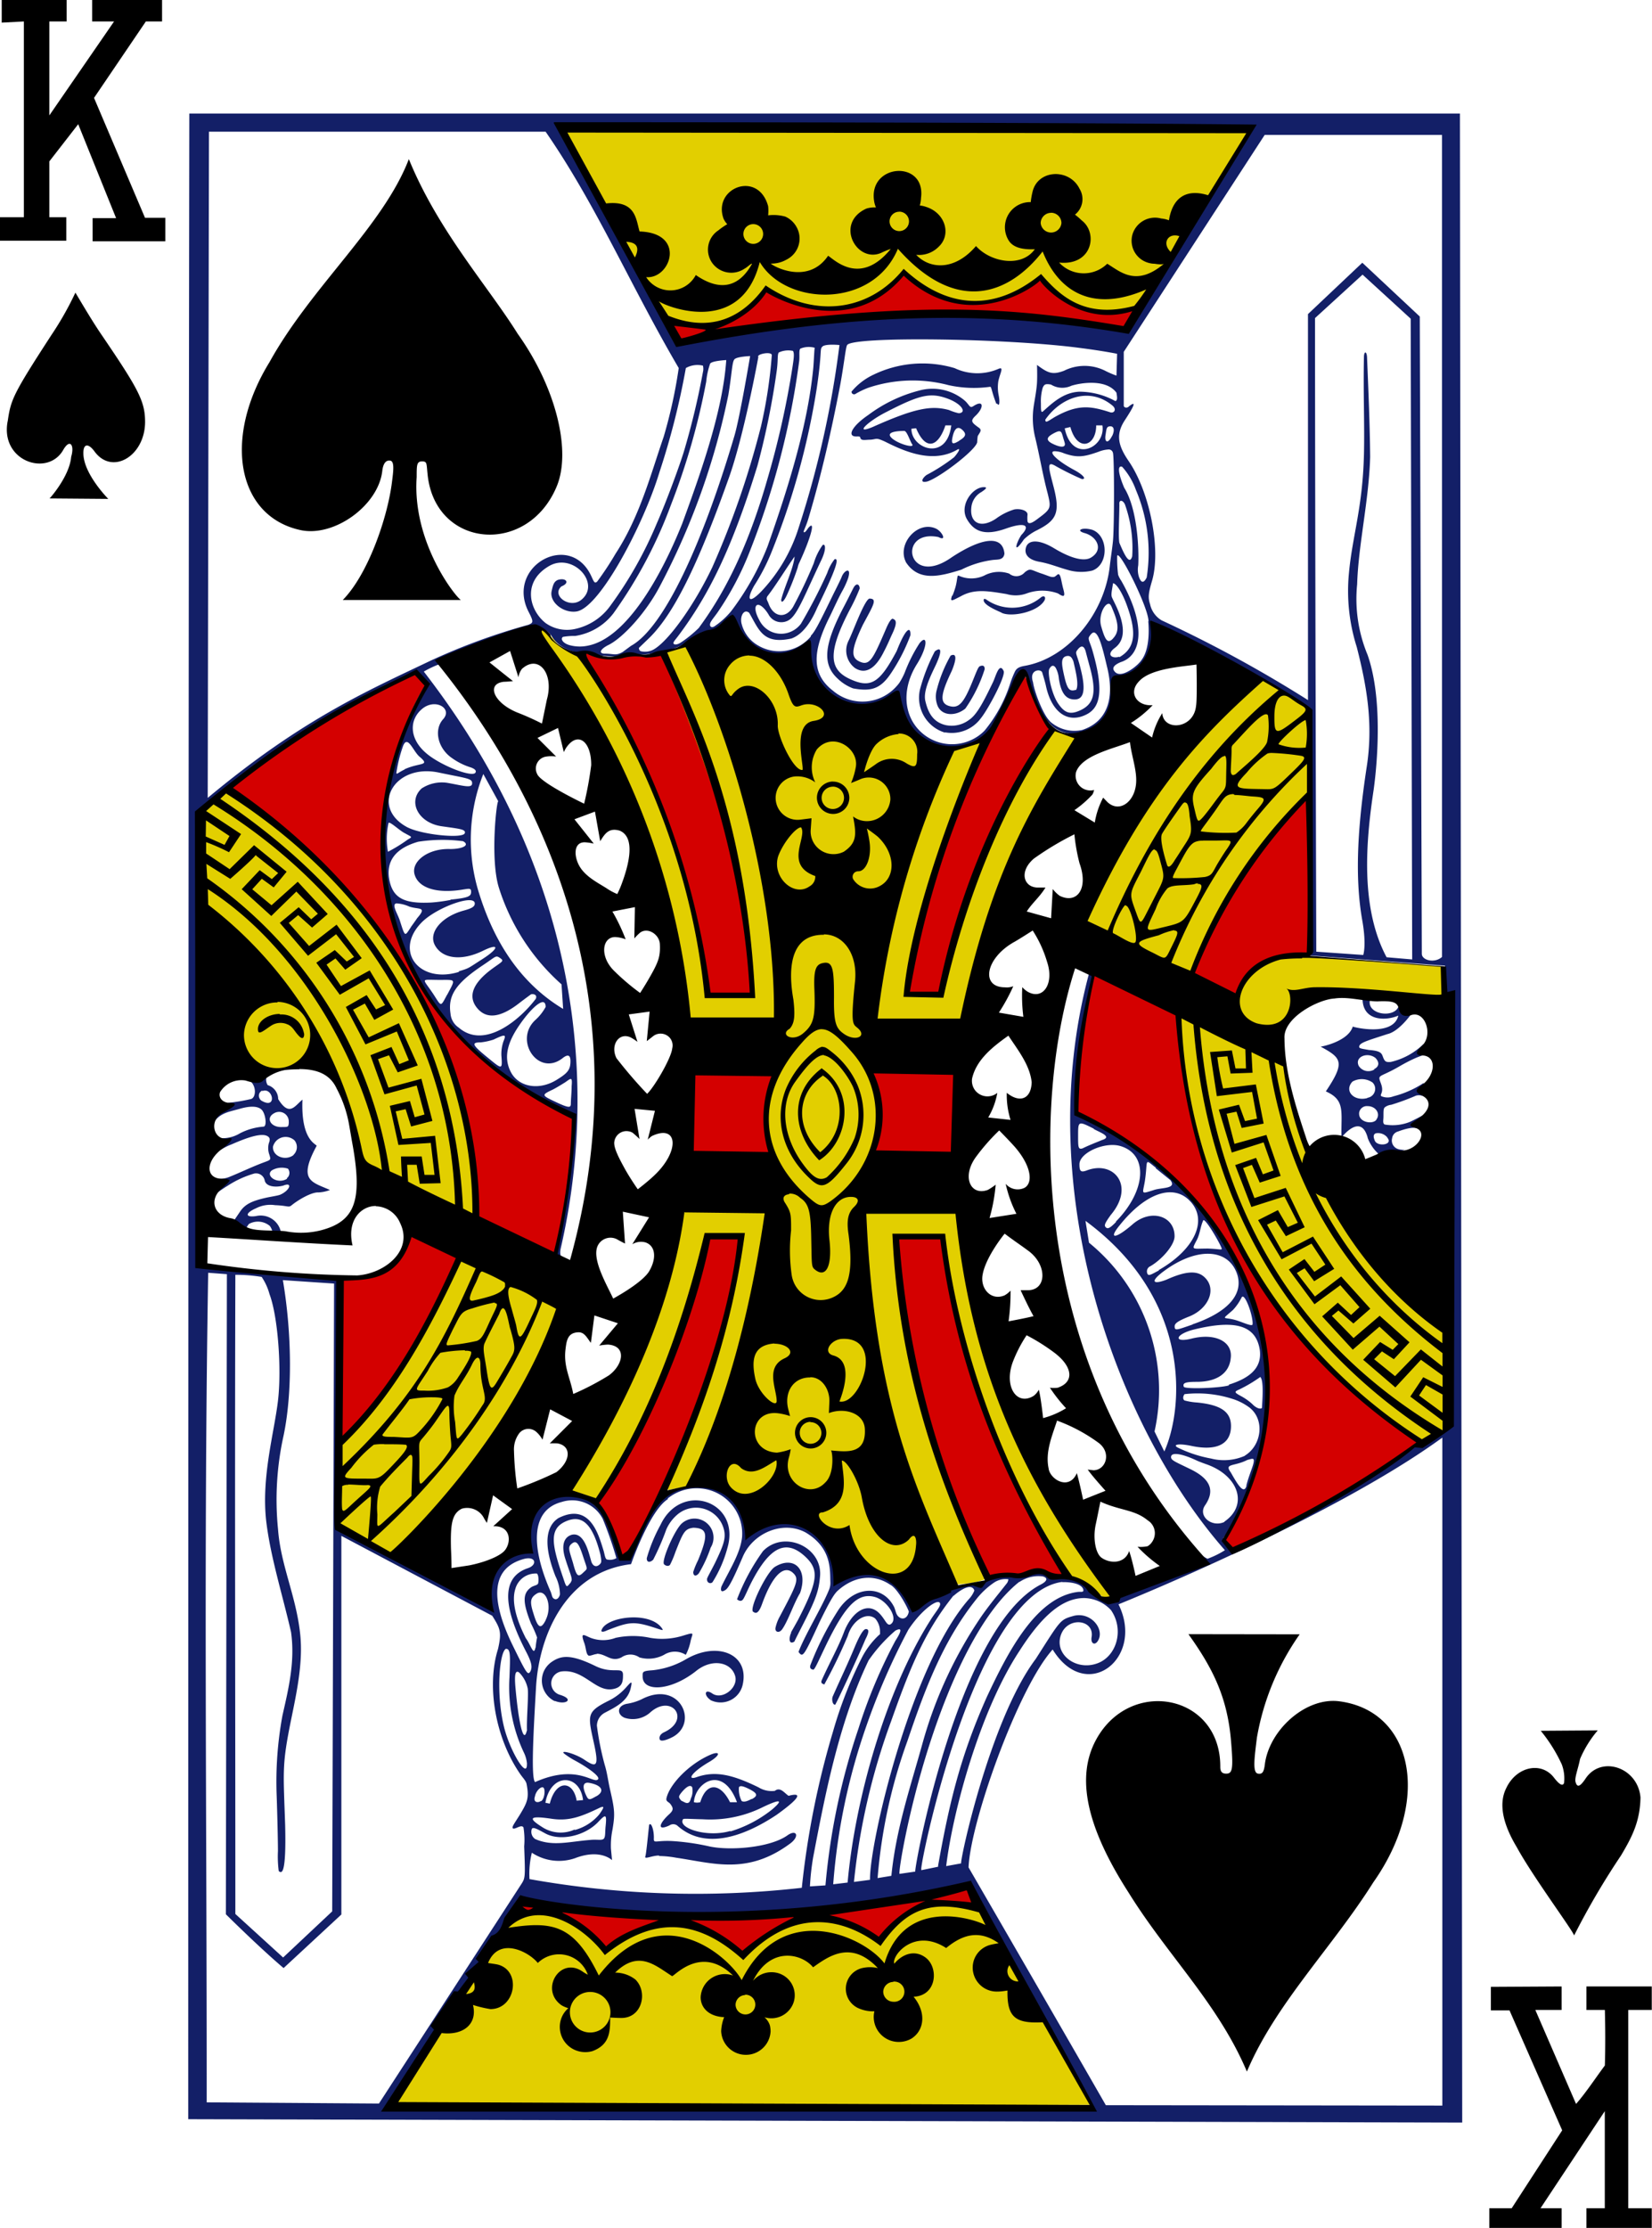 <svg xmlns="http://www.w3.org/2000/svg" viewBox="0 0 211 284.5">
  <defs>
    <style>
      .a {
        fill: #131f67;
      }

      .b {
        fill: #e2cf00;
      }

      .c {
        fill: #d40000;
      }
    </style>
  </defs>
  <title>sk</title>
  <g>
    <path class="a" d="M25,17.18H187.25l.29,256.55L24.82,273.3s0-167.41.14-256.12Zm115.24,254.7c-6-10.79-15.58-28.34-15.87-28.46-3.53,1.85-39.54,6.59-56.87,2-5.95,8.77-11.73,17.43-16.86,26.12ZM84.94,239.63c-.91,0-1.92.56-1.73.09.11-.28.37-3.05.48-4,.26-.44.65.71.6,1.78,0,.62.28.18,2.33.28a29.89,29.89,0,0,1,4.79.69c2.63.56,7.7.16,9.92-1.4,1.18-.85,1.63.07.41,1-5.48,4.08-9.83,2.53-14.59,1.84a13.07,13.07,0,0,0-2.16-.22Zm2.33-3.84a.86.86,0,0,0-1,0c-1.68.77-1.24-.33,0-1.45.55-.51.53-.77.12-1.31-.21-.26-.57-.3-.49-.7.37-1.76,2.87-4.4,5.66-5.59,1.16-.49,1.34,0-.12.89-2.27,1.31-3,2.43-1.72,2,2.48-.89,4.74-.27,7.94,1.29a3.19,3.19,0,0,0,2.09.45c.58-.47,1.08.09,1.44.39s.27.25.52.19c1.8-.41.72.72-1.75,2.49C95.48,237.41,90.67,238.86,87.27,235.79Zm6.8.76a15.9,15.9,0,0,0,5.35-2.82c1.64-1.41.72-1.2-1.17-.3A15.12,15.12,0,0,1,90.54,235c-2.57-.06-2.49-.16-2.59.15-.32,1.06,3.22,2.19,6.12,1.34Zm-5-4.32a2.29,2.29,0,0,0,.12-1.32c-.23-.37-.74-.1-1.4.71-.39.5-.34.57,0,1l.51.25c.56.22.65-.28.76-.66Zm1.13.66c.78-2.65,2.56-2.6,3.82-.07h.89c-1.84-4.91-5.38-2.44-5.5,0a1.51,1.51,0,0,0,.79,0Zm6.6-.46c.84-.45.72-.76-.35-1.3-.76-.38-1.15-.46-1.29-.22a3.25,3.25,0,0,0,.35,1.76c.31.18.78,0,1.27-.27Zm-11.7-7.52c-.16-.25-.13-.7.45-1,3.58-1.62,1-5.07-1.79-2.49a3.35,3.35,0,0,1-3.2.62c-1-.41-1-1.55.3-1.79a6.79,6.79,0,0,0,1.86-.57c4.82-2.53,7.37,2.95,4,4.8-.74.39-1.49.61-1.61.38Zm-13.48-5A2.92,2.92,0,0,1,70.29,216a3,3,0,0,1,1-1.13c1.16-.77,2.36-1,5.56.57,2.27,1.1,3.56-.08,3.5,1.2,0,.78-.08,1.56-1.4,1.75-2.14.3-3.6-2.54-6.35-2.28a1.53,1.53,0,0,0-.29,3c1.88.58.73,1.33-.65.78Zm35.89.43c-.36.17-.53-.6-.38-1,1-2.27,1.88-4.08,2.76-6.2.71-1.7,1.18-2.44,1.5-2.43s.48.25-.07,1.3c-.83,2-3.83,8.46-3.83,8.27Zm-16-.59c-.87-.6-.73-1.49.25-.81,1.27.87,3.34-.73,2.92-2.23-.52-1.83-3-2.27-5-.64-3.25,2.57-6.82,2.71-6.82.7,0-.58-.08-.71,1.27-.8a10.67,10.67,0,0,0,4.22-1.38c4-2.37,8.17-.73,7.29,3.22A2.89,2.89,0,0,1,92.14,220a2.8,2.8,0,0,1-.63-.23ZM77,213.9c-.32,0-.9.31-1.07.18-.33-.24-.28-1-.56-1.69-.47-1.33,0-.91.84-.56a4.52,4.52,0,0,0,3.2,0,10.62,10.62,0,0,1,4.42,0,9,9,0,0,0,4.16-.27c1.66-.51,1.22-.33,1,.67a6.54,6.54,0,0,1-.62,1.77,2.59,2.59,0,0,0-2.78,0,4.23,4.23,0,0,1-3.14.33,2,2,0,0,0-2.3,0c-1.31.63-1.9-.41-3.1-.47Zm24.81-2.77c.23-.4.57-1,.89-1.58,2.57-5,2.74-6.4.93-8.09-2.44-2.27-4.51-1.29-6.86,3.25-.56,1.1-.9,2-1.13,2.26s-.57.09-.72-.07a26.85,26.85,0,0,1,3.31-6.14c2.66-2.75,7.6-.55,7.29,3.19-.16,1.88-.52,2.94-2.28,6.36-.43.85-.81,1.58-1,2-.83.51-.64-.73-.4-1.14Zm-24.22-.2c.41-1.79,6.24-2.61,7.77-.27.15.23.06.22-.6,0-3-1-3.54-.91-6.38.19-.44.21-.75.28-.8.08Zm22.23-.33a5.18,5.18,0,0,1,.55-1.48c2-3.77,2.47-4.68,1.88-5.39-1.16-1.37-2.71-.17-4.13,3.76-.53,1.48-.9,1.16-1.16,1-.49-.45,1.71-5,2.77-5.71,2.41-1.5,4.31.24,3.24,3.32-.83,1.38-1.51,3.52-2.29,4.64-.37.51-.87.37-.86-.08Zm-8.71-6.13c-.12-.2.11-.45,1-2.21,1.15-2.41,1.51-3.31,1-4.68a3.67,3.67,0,0,0-5.86-1.45A5.23,5.23,0,0,0,85.88,198a32,32,0,0,1-1.67,3.85c-.35.35-.85.42-.82-.2a20.4,20.4,0,0,1,1.74-4.22c2.66-5.69,10.34-3.06,8.55,2.95a15.89,15.89,0,0,1-1.9,4.35.4.4,0,0,1-.56,0,.43.43,0,0,1-.13-.3Zm-1.78-1.07a9.74,9.74,0,0,1,.6-1.46c1.3-3.16,1.31-4.12-.59-4.17-1.13.14-1.3.6-2.29,3.09a12.38,12.38,0,0,1-.69,1.64c-.21.26-.6.11-.76-.06-.4-.4,1.37-4.49,2.31-5.26a2.43,2.43,0,0,1,3.64,3.13,16.89,16.89,0,0,1-1.5,3.26C89.72,204,89.32,204,89.32,203.4ZM43.45,166.59l-6.54-.44C38.07,173,38.13,180.61,37,186a37.8,37.8,0,0,0-.71,11.95c.34,4.65,2.34,8.57,2.84,13.49.36,3.56-.44,7.28-1.16,10.8-1.2,5.89-1,6.53-.77,13.48.16,6.45-.45,6.22-.82,5.89a14.47,14.47,0,0,1-.1-2.55c0-1.35-.08-4.67-.16-7a46.44,46.44,0,0,1,.74-10.33c.77-3.4,1.63-6.88,1.09-10.65-1.09-4.75-2.6-9.5-3.16-14.08-.66-5.64,1-11.31,1.49-15.41s0-10.8-1.08-13.66a7.37,7.37,0,0,0-1-2.19,21,21,0,0,0-3.36-.27c-.08,27.2,0,54.41,0,81.62l6.1,5.56,6.27-5.89Zm.45,31.21s9.31,5.27,19.57,10.46c-1-5.94,2.13-6.87,5-7.52-.71-11.46,9.92-9.11,11.59.84h1.06c1.85-5,3.68-8.39,7.88-9.21,3.27-.63,6.48,1.4,7.3,6.19-.14-.33,10.81-6.33,11.12,6.33,5-3,8.52-.41,9.92,3.46,2.11-3.16,7.37-3.3,9-3.53.59-.66,1.62-1,3.5-1,1.6-.09,3.77-1.26,4.88.18,1.69.26,3,0,4.43,1.06,1.15.86,2.43,2.78,4.35,1.46,3.65-1.74,7.76-2.52,11-4.6,0,0-.86-1.1-.61-1a3.73,3.73,0,0,0,1.12.81,11.43,11.43,0,0,0,2.22-1.09c-13.6-15.44-24.81-45.56-17.41-73.44.21-.47-.62-.66-1-.82a1.18,1.18,0,0,1,1.27,1.84,143.76,143.76,0,0,0-2,15.56,8,8,0,0,0,0,1c30.51,13.85,26.79,43.86,18.93,54.3l1.24,1.63c.55.35,24-13.11,23.23-13.66l4.44-2.17L185.35,126l-17.56-1.33a1.53,1.53,0,0,1,.42-.62c.15-3.59-.17-8.9,0-13.36.07-12.7.19-17,0-17.37-5.42-3.51-13.5-8.65-20.29-11.13.28.08-.1,5.26-.31,5.56-6.36,2-3.41,4.55-5.76,7.29-1.58,1.71-5.28,2-7,0-2.14-2-3.14-6.69-3.14-6.69-3.36,3.55-2.67,7.86-7.17,9.44-7.24,3.53-9.54-7-9.12-6.8-2.77,2.63-10.55,4.77-11.39-6.34-3.5,3.17-7.42,1.6-9.09-2.3-2.13.08-4.53,1.71-6.69,2.61a17,17,0,0,1-6.48,1.35,15.51,15.51,0,0,1-6.5-.36c-1,.32-3.27-.64-4-2a2.75,2.75,0,0,0-3-1.09C64.74,84.65,61,85.09,56.92,87c-.26.18.35.51.14.44a12.69,12.69,0,0,0-2.15,1c20.84,26.92,21.92,54.09,17.56,73.34-.16.67-.26,1.15.18,1.68-.65-.12-.66.08-.79-.34L74,146.9c.07-2,.32-1.8-1.43-2.53a33.75,33.75,0,0,1-4.46-2.13c-5-3.62-10.78-8.14-13.54-13.82-7.93-12.21-5.33-26.78.64-38.28L53.7,88.56C36.28,97.15,26,106.42,26,106.42l.07,57.74,17.91,2Zm-8.66-38.57a2.36,2.36,0,0,0-2.65-.26c-.14.11-.44.72-.53.7-.81-.2-1.37-.37-1.48-1l.87-1.28c.67-1,1.65-1.38,3.31-1.76.58-.13,1.48-.26,1.79-.38,1.25-.53,1.67-1.68.41-1.17-.91.25-2.2.17-2.37-.66a1.13,1.13,0,0,0-1.34-.88h0a12.57,12.57,0,0,0-3.41,1.57c-.48.28-1.38.92-1.38.92-.14.23-.67-1.38-.18-1.85A3.4,3.4,0,0,0,30,153c1.48-.59,2.9-1.29,4.39-1.85,1-.37,1-.33.8-1a2.45,2.45,0,0,1-.07-1.49c.17-.45.15-.68-.14-.87-.68-.45-2.29,0-4.56,1a8.37,8.37,0,0,0-1.58.8c.28-.71.12-.83.11-1.57a4.33,4.33,0,0,0,2.5-.63,7.86,7.86,0,0,1,3-.84c.46-.05.25-1.7-.27-2.18s-1.52-.46-2.77-.1-2.51.51-3.29,1.7c-1,.9,0-1.5,1.8-2.46a22.05,22.05,0,0,0,2.89-.48c.68-.14.79-1.72-.2-2.4-.63-.53,2.26-.54,2.2-.38a1.28,1.28,0,0,0,.16,1,1.87,1.87,0,0,1,1.34,1.78c1.43,2.31,2.12.87,3.1.07-.2,5,1.58,5.59,1.82,5.89-2.45,4.5-.61,4.61,1.69,5.65a4.59,4.59,0,0,1-1.45.31c-.92-.06-2.66,1-3.43,1.63-.42.35-.43.06-2.12,0a4,4,0,0,0-2.43.39c-1.43.62-1.42,1.21,0,1a2.63,2.63,0,0,1,3.12,1.85.83.83,0,0,1,0,.62c-.31-.05-1,.06-1-.09A1.85,1.85,0,0,0,35.24,159.23Zm2.17-6.08a.88.88,0,0,0,.15-1.23l0,0a2.51,2.51,0,0,0-2.07.22c-.86.7.73,1.82,1.95,1.07Zm.86-3a1.36,1.36,0,0,0,.13-1.84,1.68,1.68,0,0,0-2.36.08,1.73,1.73,0,0,0-.39.7c-.11,1.25,1.58,1.89,2.62,1.09ZM37.66,146a1.23,1.23,0,0,0-1.11-1.33,1.26,1.26,0,0,0-.74.16c-1.15.6-.46,1.85,1,1.77.8,0,.8,0,.86-.57Zm-3.38-4.06a.72.72,0,0,0-.35,1,.65.65,0,0,0,.29.32c2,1.13,1.41-1.81.06-1.25Zm141.18,6c-.89-3.22-3.33,0-3.34,0-.08-3.29.54-4.77-2-5.89,2.52-3.75,2-4.27-.67-5.72.24,0,3.55-.7,4.11-2.56.12.09,5.18,1.32,5.82-1.4-1.53.67-4.54.78-4.57-2.14.28-.09,1,.06.94.15-.4,1.88,3.06,2.34,3.64.86a8.39,8.39,0,0,0,1.68.88s-1.58,2.28-3.08,2.61c-2.68.88-3.61,1.11-3.61,1.64,0,.21.43.24,1.24.39,1.66.12,1.63.48,1.84,1s.39.57.95.53A8.78,8.78,0,0,0,182.6,136c.16,0,.35,1.37.45,1.42,0-.22-1.34.17-3.44,1.38-1.71,1-2.37,1.12-2.59,1.39s.24.82.29,1.49-.35.85-.06,1a2,2,0,0,0,1.5,0,12.65,12.65,0,0,0,3.9-1.73c-.28.53.19,1.86.19,1.86a1.46,1.46,0,0,0-1.2-.22,29.33,29.33,0,0,1-3.17,1.17,1.64,1.64,0,0,0-.8.31c-.22.17-.18.6-.19,1.21,0,.45-.13.85.16,1a5.93,5.93,0,0,0,3.15-.31c.54-.23,1.69-.85,1.69-.85l-.35,1.84c-.49-.54-1.88-.13-2.81.22a1,1,0,0,0-.73.84,1.14,1.14,0,0,0,.75,1.39,2,2,0,0,0,.87.08c-2.41.92-2,1.24-3.34.56a5.35,5.35,0,0,1-1.41-2.07Zm2.52,0a1.52,1.52,0,0,0-1.51-.53c-.36.19-.23.58-.11.89.28.86,2.42.6,1.62-.33Zm-1.41-2.29c.57-.74-.06-1.71-1.1-1.72a1,1,0,0,0-1.1.87v.11c0,1.11,1.73,1.38,2.2.77Zm-1.16-2.78a1.16,1.16,0,0,0,1-1.33,1.11,1.11,0,0,0-.33-.63,2.41,2.41,0,0,0-2.56-.11c-1.1,1.17.17,2.57,1.92,2.1Zm.87-3.66c.62-.31.74-.83.19-1.42-1-.82-2.71-.17-2.15,1a1.46,1.46,0,0,0,2,.46ZM50.33,111.45a19.79,19.79,0,0,0,2.56-1.58c.65-.35.45-.3-.38-.78-.66-.3-2-1.62-2.11-1.3A9.39,9.39,0,0,0,50.33,111.45Zm23.36,32.21c0-.62.11-1.57.1-2.26.12-1.32-.11-1-.84-.5-.54.34-1.4.86-1.74,1-1.34.64-1.18.68.7,1.57C73.45,144.19,73.67,144.13,73.69,143.66Zm-1.82-3.08c1.27-.78,1.69-1.2,1.76-2.08s-.12-1.39-1-.69c-3.1,2.42-6.29-2.31-3.45-4.9a6.2,6.2,0,0,0,1.29-1.64c0-1.52-1.7,0-3.13,2s-2.55,4.28-1.17,6.56C67.28,141.56,69.75,141.89,71.87,140.58Zm-7.05-3.07a5,5,0,0,1,.26-1.84c.35-.86.33-1-1.25-.24a7.94,7.94,0,0,1-1.66.36c-1.29,0-1,.39.87,1.92s1.92,1.64,1.78-.21Zm4.4-7.31c.19-.45-.22-.63-.61-.55,0,0-.71.51-1.5,1.12-2.4,1.87-4.17,2.09-5.37.66s-.71-3.15,2-5.11c1.19-.86,1.48-.92.91-1.3s-.46-.24-2.18.91c-3.46,2.3-4.5,3.87-4.15,6.17a2.37,2.37,0,0,0,1.06,1.81c3.32,2.86,7.9-1.1,9.86-3.72Zm3.49,1.36-.21-3.18a27.64,27.64,0,0,1-8-12.34c-1.17-3.76-.24-11.6-.06-11l-1.93-3.52A22.75,22.75,0,0,0,62,116.85c1.57,5,4.55,11,10.76,14.7Zm-14.82-1.84c1.12-2.12,1.15-1.9-1-1.91-2.46,0-2.19-.32-.8,1.76,1.09,1.65.91,1.79,1.79.14Zm1.48-3c1.42-.44,1.1-.34,3-1.55,2.17-1.38,2.26-2.14.08-1.07-2.79,1.36-5.24,1-6.15-.77-.8-1.59.88-3.59,3.67-4.36,1-.27,1.45-.49,1.45-.91,0-1.24-4.72.43-6.68,2.31-3.76,3.68-.46,8,4.66,6.42Zm-6.1-5.67c.13-.19.47-.64.79-1.12,1.33-1.52.21-1.07-1-1.48a4.66,4.66,0,0,0-1.64-.41c-.72.11.24,1.46.47,2.33.65,2,.58,1.9,1.37.71Zm5.06-3.49c2.38-.23,2.62-.46,2.62-1s-.28-.39-1.48-.22c-3.18.43-5.28-.37-5.74-2s1.69-3.34,4.56-3.24c1.54,0,2.58-.49,1.63-1a20.37,20.37,0,0,0-5.73.07c-2.84.82-4,2.37-3.74,4.53.39,2.66,1.86,3.42,5.46,3.23a21,21,0,0,0,2.42-.33ZM60.17,109c0-.43-.68-.48-3-.81-3-.44-4.34-3.18-2.53-4.83a4.71,4.71,0,0,1,3.23-.72c2,.35,3.19.75,3.21.09s-.57-.62-4.28-1.4c-5.62-1.17-8.71,4.26-4.21,6.87,1.75,1.08,7.55,1.65,7.56.83Zm1.39-7.77c0-.21-.18-.37-.61-.54a8.3,8.3,0,0,1-2.39-1.17c-1.85-1.23-2.42-3.63-1.18-5s-1-2.72-2.68-1.32-1.64,3.76.42,5.58c1.87,1.68,6.42,3.41,6.42,2.44Zm-9.1-.32c2-.9,3.35-.38,1.87-1.63-.85-.77-1.56-3-2.15-1.1a17.89,17.89,0,0,0-.78,3.23c.13.17.1,0,1.06-.47Zm69-4.68a4.65,4.65,0,0,1-3.17-5.53,23.37,23.37,0,0,1,1.89-4.84c1-.76.84.26,0,2s-1.47,3.26-1.21,4.34c.36,1.53,1,2.7,2.61,3.08a3.7,3.7,0,0,0,3-.69c1-.67,1.86-2.38,3-4.74.35-.67.82-2.72,1.39-1.48.28.65-2,4.91-2.89,6a4.61,4.61,0,0,1-4.57,1.83Zm13.4-1.45A4.66,4.66,0,0,0,139,95.9c3-1,4.27-3.74,3.16-8.13-.57-2.45-1-4-1.53-4.28-.24-.15-.49.12-.72.47s.11.73.43,1.89c1.41,4.91,1,7.08-.67,8-2.48,1.35-4.6-.2-5.32-3.68-.12-.53-.46-1.63-.46-1.63-.18-.48-1.72-.37-1.17,1.25.17,1.27,1.34,4.26,2.18,5ZM147.47,82c0-1.7-3.7-9.14-4-8.35a16.35,16.35,0,0,0,.12,2.42,3.32,3.32,0,0,0,.4.77c3.18,5.59,2.69,9.52-.06,10.39-1,.42-1.15.83-.73,1.26.85.91,3-.89,3.39-1.54,1.08-1.44.93-4.11.85-4.92ZM94.18,80.71a34.68,34.68,0,0,0,4.64-8.27c2.5-7.09,5.12-15.27,5.84-22.83.08-1,.13-2.39.18-2.52a2.83,2.83,0,0,0-1.84.11c-.2.25-.07.82-.14,1.56a102.69,102.69,0,0,1-6.23,24.11,38.43,38.43,0,0,1-4.19,8c-.29.42-.65.85-.79,1.09-.4.57-.1,1,.37.71A10,10,0,0,0,94.18,80.71ZM90.1,82.77c3.82-5.18,6.54-11.41,8.65-18.75A111.9,111.9,0,0,0,102,49.55c.15-1,.27-1.74.06-2.06a2.89,2.89,0,0,0-1.81.2c-.21.31-.07.92-.26,2.32a100.08,100.08,0,0,1-2.46,12.12c-3.27,10.65-6.26,16.61-10.15,21.79-.33.44-.61.72-.58.91s.43.25,1-.14a15.27,15.27,0,0,0,2.29-1.88Zm-5.84,2.85c1.88-1.05,5.17-5.61,7.5-10.51a112.09,112.09,0,0,0,6.22-18A60.65,60.65,0,0,0,99.36,48c-.14-.48-2-.08-1.72.26,0,0-1.82,10-3.77,15.45C90.25,73.89,87.1,80.81,83.73,84.12l-1.35,1.3s0,.37.29.43A2.25,2.25,0,0,0,84.26,85.62Zm-2.88-.47C85.6,82.83,90.55,72,94.59,58.31c.69-2.34,2-10.16,2-10.16s-1.68.06-2,.41-.31,1.72-.78,4.54a91,91,0,0,1-8.67,24.29c-1.77,3.45-4.75,6.69-6.6,7.63-1.05.51-1.35,1.08-.59,1.13,1.28,0,1.4.3,2.33-.19Zm57.86,121.6c-3.16,0-5.85,3-8.25,6.75-5.09,7.72-8.53,20.61-9.36,27.48l1.92-.35c-.28.13,3.61-18.25,9.52-26.11,3.2-5,3.07-5,4.86-5.5,2.26-.56,4.09,1.86,3,3.31-.41.5-.85.14-.73-.57.4-2.24-2.91-2.68-3.85-.47-1.07,2.54,1.78,4.8,4.55,3.81,2.48-.86,3.52-4.29,1.78-6.81a4.82,4.82,0,0,0-3.4-1.54Zm-16.67-.32c-3.79,4.7-5.66,9.53-8,16.12A84.29,84.29,0,0,0,109.85,243l2.05-.27c-.07-4.75,5.21-27.36,12.62-35.83a3.62,3.62,0,0,0,.71-1.11c-.39-1.15-2.17.23-2.64.67Zm8.38-1.74c-4.91,3.92-8.83,12.64-11.42,20.67-2.8,8.66-4.06,16.61-3.85,16.61l2-.29c-.15-.5,5.49-31.05,15.94-36.61.9-.44,1.09-.89.32-1.09A4.34,4.34,0,0,0,131,204.69Zm5.5,0c-10.72,1.39-17.74,33.86-18,36.56v.25l2.15-.44v-.15c1.48-8.3,2.91-14.11,6.25-21.59,2.61-5.55,6.2-12.66,11.58-13.35.44-.06.85.12.69-.38-.32-.8-2-.9-2.67-.87ZM72.52,194.48c-3.88,1-4,5.56-1.42,11.43.19.44.16.68.35.86.45.38.8-.16.85-.5a5.39,5.39,0,0,0-.57-2.3c-1.6-4.05-1.22-6.39.37-7.43,4.06-2.06,5.15,2.18,5.76,4.12.15.48.2,1.13.47,1.17a1.63,1.63,0,0,0,1.18-.18,49.45,49.45,0,0,0-1.74-5A4.39,4.39,0,0,0,72.52,194.48Zm-28.14,4.33v48.35L37,254c-3.18-2.7-7.37-6.87-7.37-6.87l.13-81.74-2.39-.18c-.59,35.12-.17,70.75-.19,105.94l22,.15,18.17-28a3.2,3.2,0,0,0,.29-.51c.23-.54.2-1.35.09-4.33a9.8,9.8,0,0,0-.09-2.42c-.18-.29-.56-.08-.93.07s-.59.11-.39-.31c.12-.24.48-.78.8-1.29,1-1.65,1.27-2.18.92-4-.08-.44-.51-.82-.86-1.35-3.07-4.47-4.31-11.08-2.79-15.91.48-2.13.31-2.58-.74-4.24Zm96.1-52c-2-1-2-1-2,.92,0,1.43,0,1.78.58,1.59.79-.39,1.75-.76,2.48-1.06,1.39-.43-.36-1-1.08-1.42Zm7.94,5c-1.55-1.22-1-1.08-1.41,1.68-.27,1.66-.61,1.71,1.13,1.16,1-.35,3-.13,2.12-1.28,0,0-1.57-1.26-1.88-1.52ZM86.14,194.08c-2.37,1.41-4.76,8.34-4.76,8.34-8.29,1-11.77,9.05-12.14,15.77-.3,5.31-.67,11.52-.12,12.06,5.45-2.42,7.54.37,8.06-.38.24-.33-1.2-1.42-3-2.39a10.22,10.22,0,0,1-1.32-.85c-.66-.54,1.32-.07,2.57.77,1.6,1.08,1.87.85,1.17-2.29-.75-3.4-.87-3.83,1.78-5.18a7.32,7.32,0,0,0,2.43-1.84c.6-.67.76-.84.53.15-.38,1.72-2,2.46-3.32,3.16a1.89,1.89,0,0,0-1,1.66,36.11,36.11,0,0,0,1,5c.31,1,.42,2,.66,3.06.62,2.68.66,3.2.34,5.14a10.31,10.31,0,0,0-.21,2.48l.14,1.48s-1.48-1.5-4.73-.25a6.28,6.28,0,0,1-5.51-.7,11.24,11.24,0,0,0-.3,3.37,120.68,120.68,0,0,0,34.78,1.11,109.23,109.23,0,0,1,4-20,53.15,53.15,0,0,1,3.65-9.35,10.46,10.46,0,0,1,2.22-2.94c.11-.07.12-.1.12-.15v-.24a2.54,2.54,0,0,0-.62-1.71c-1.12-.89-2.92.25-3.5,2.22a66,66,0,0,1-3,6.21c-.14-.09-.47-.1-.35-.49.91-2.07,2.14-4.26,2.84-6.13,1-2.67,3.06-4.08,4.62-2.39.53.58.75,1.11,1,1.29s.43,0,.58-.18c.6-.89-.77-2.88-2.24-3.28-2.11-.57-3.7,1-6.1,5.89-1.38,2.87-1.63,3.58-1.85,3.36,0,0-.41,0-.28-.53a38.45,38.45,0,0,1,3.46-6.87c2-3.25,5.63-3.52,7.17-.7.23.38.25.89.51,1.23.47.6,1.25.49,1.44-.51-.21-.65-1.49-3-2.39-3.44-2.06-1.39-4.56-1.12-6.66.74-.48.42-1,1.27-2.37,4.07-2.06,4.48-2.12,4.5-2.67,3.78.82-2.18,3-5.72,3.88-7.9a2.24,2.24,0,0,0,.19-1c-.06-1.58.2-4.37-3.19-6.37-2.89-1.54-6.7.08-8,3.12-1,2.31-1.71,3.92-2.22,4.24-.7.46-.58-.19-.51-.43,1-2.09,2.42-4.21,2.64-6.33a5.78,5.78,0,0,0-5.35-6.21,5.86,5.86,0,0,0-4.18,1.31ZM55.88,87a81,81,0,0,1,12.37-4.53c.63-.26.73-.33.06-1.63-3-5.79,5.15-10.39,7.93-4.72.37.76.45,1.17.82.82a39.53,39.53,0,0,0,2.34-3.55c3.1-4.75,4.5-10.16,6.15-14.94a62.63,62.63,0,0,0,1.92-8.77c-6.2-10.58-10.49-20.76-17-30.18h-43l-.16,85.07C39.28,94.59,47.48,91,55.88,87Zm48.46-3.13c.52-.54,1-1.44,2.84-5.24.34-.68.87-1.73,1.08-2.22.29-.89,1.34-1.45.83.15a10.76,10.76,0,0,1-.64,1.43c-.62,1.1-1.21,2.45-1.65,3.35-2.4,4.74-2.29,7.5.39,9.56a5.81,5.81,0,0,0,8.13-.62c.11-.11.2-.24.3-.36a8.84,8.84,0,0,0,.72-1.36,19.76,19.76,0,0,1,1.88-3.73c1-1.25,1.15.3-.34,2.68-1.7,2.72-1.73,5.67-.26,7.75a5.84,5.84,0,0,0,8.07,1.43,5.45,5.45,0,0,0,.86-.73h0a18.16,18.16,0,0,0,3.29-6.1,12.69,12.69,0,0,1,.52-1.31c.22-.51.53-.71,1.34-.85,5.53-1,10.17-6.66,10.83-12.76.09-.83.32-2.29.4-3.16.18-1.74.18-10.73,0-11.27a.55.55,0,0,0-.61-.43,4,4,0,0,0-1.23.29c-1.83.64-2.67.81-4.43.19a3.18,3.18,0,0,0-1.22-.26c-.76.07.26,1.16,2.51,2.38,1,.52,1.73,1.21,1,1.17a36.35,36.35,0,0,1-3.31-1.64c-1.24-.75-.92.19-.28,2.68.86,3.34.36,4.28-2.31,5.59a6.59,6.59,0,0,0-1.49,1.08c-1.41,2.06-1.05.54-.33-.56,1.22-1.26.47-1.69-2-.81-2.84,1-4.13.26-5-1.3-.9-1.77.79-4,2.2-4,.46,0,.38.17-.3.62a2.52,2.52,0,0,0-1.29,2c-.21,1.91,1.16,2.72,3.14,1.41a7.76,7.76,0,0,1,2.33-1.18c.69-.15,1.71.1,1.71.64a4.41,4.41,0,0,0,0,.89c.18.61,1.15-.24,1.58-.55,1.45-1.08,1.41-1.29,1-3-.65-2.44-1-4.68-1.6-7.16a10.38,10.38,0,0,1-.18-4.08c.1-.67.36-2,.41-2.94s0-2.26,0-2.26c1.45,1.09,2,1.28,3.44.75a5.87,5.87,0,0,1,5.41.07,13.07,13.07,0,0,0,1.3.55l.08-2.79s-1.7-.36-4.84-.76c-9.48-1.24-28.92-1.49-29.64-.36-.19.28-.37,2.28-.88,5.07C107,57.58,105.69,63.34,104,69c-.36,1.15-.7,1.61-.52,1.65s.43-.44.6-.62c.91-1,.21,1.44-1.18,4.45a2.25,2.25,0,0,0-.23.66,32.82,32.82,0,0,1-1.42,3.6c-.38.79-.69,1-.69.52.43-1.72,1.55-3.92,1.71-5.51-1,1.39-2.41,3.71-3.48,5.08-.2.38,0,.48.18,1,.65,1.71,2.22,1.87,3.12.32a58.92,58.92,0,0,0,2.63-5.55,7.65,7.65,0,0,1,1.14-2.33c.38-.19.46.63-.21,2-2,4.21-2.89,6.57-3.88,7.43a1.85,1.85,0,0,1-2.84-.57c-1.25-2-2.32-1.36-1.17.73a3.09,3.09,0,0,0,4.07,1.47,3.18,3.18,0,0,0,1.25-1,66.41,66.41,0,0,0,3.36-6.49,5.85,5.85,0,0,1,.93-1.74c.75-.27-.1,1.88-2.22,6.2-.7,1.65-1.8,3.41-3.3,3.92-3.63.79-4.12-1.12-5.38-3.28-.62-.54-1.17.32-1,1.27a4.46,4.46,0,0,0,2.21,2.94,5.28,5.28,0,0,0,6.66-1.19Zm16.22,9a3.15,3.15,0,0,1-.12-2.14,17.35,17.35,0,0,1,1.76-4.33c1.19-.56.27,1.66.12,2-1.43,3-1.57,4.12-.22,4.46,1.15.29,1.76-.4,2.85-3.06.56-1.37.78-2,1-2.05.42-.17.62,0,.59.41a18.65,18.65,0,0,1-2.46,5C122.9,94.14,121.16,94.15,120.56,92.87Zm-10.81-2.28a5.75,5.75,0,0,1-2-1.27c-2-1.85-1.7-4.39.82-9.18.2-.37.93-1.82,1.17-2.3.42-.85.84-.52.84,0a23.9,23.9,0,0,1-1.27,2.71c-2.79,5.38-2.69,7.58,0,8.83s3.82.53,6-3.57c1.21-3.09,1.82-3.14,1.75-2a23,23,0,0,1-2.43,4.77C113.25,90.68,112.05,91,109.75,90.59ZM110,88a2.79,2.79,0,0,1-.84-3.5c.55-1.07,2-5.16,2.66-5.38,1.08,0,.5.85-.84,3.36-1.58,3.33-1.52,4.23-.3,4.73s1.66-.5,3.33-4.38c.27-.62.63-1.25.84-1.12s.73.18-.15,2c-.2.42-.56,1.31-1,2.13C112.56,88.18,111.27,88.8,110,88Zm18.73-7.07c-.45-.22-2.59-1.06-2.28-1.74,0-.07.16,0,.23,0a5.76,5.76,0,0,0,7-.18c.42-.37.74-.12.5.35C133.3,80.88,129.88,81.53,128.68,80.92Zm-6.3-2.18a9.2,9.2,0,0,0,.4-1.15c.24-.88.18-1.52.39-1.41a3.92,3.92,0,0,0,3.25,0,4,4,0,0,1,3.21-.26,1.42,1.42,0,0,0,2-.18c.72-.55.73-.31,2,.13,1,.32,1.32.55,1.72.47.15,0,.47-.37.57-.35.31.05.35.92.62,1.9s.11,1.09-.68.56a5.85,5.85,0,0,0-4,0,4.11,4.11,0,0,1-2.57.08c-2.39-.39-4.11-.71-5.89.31C122.41,79.36,122.07,79.65,122.38,78.74Zm-5.95-4.31c-1.16-2.3,1.5-5.33,3.84-4.26.77.35,1.47,1.69.32,1.08-5.32-1.06-4,6.64,1.72,2.57,3.8-2.49,6.48-2.88,6.71-.46-.11.88-.9.74-1.51.82a12.52,12.52,0,0,0-4,1.24c-2.77.86-5.45,1.57-7.1-1Zm20.84,1.06c-1.3-.34-2.42-.84-3.78-1.08s-2-.93-1.71-1.86,1.6-1.07,3.61.15c2.24,1.35,3.86,1.68,4.69,1.17,1.65-1,.76-2.7-.83-3.13-1.18-.33-.31-.79,1-.41,2.07.77,2.11,4.44,0,5.2A6,6,0,0,1,137.27,75.49ZM119.15,63.32a24,24,0,0,0,3.48-2.24c.28-.29,1-1.26.45-1-3.09,1.83-6.66.31-9.25-1-1.25-.57-1-.31-1.89-.25-.66,0-1.18.18-1.29-.28,0-.2-.41-.11-.65-.14-1-.09-.35-1.35,1.66-2.72a18.56,18.56,0,0,1,6.5-3.13,6.36,6.36,0,0,1,5.89,1.32c.62.59.57,1,1.12.62,1.28-.81,1.29.26.21,1.27-.73.69-.47.88.44,1.54.43.31.08.61-.16,1.06a7,7,0,0,0-.07.79c-.2,1-4.71,4.45-6.35,5C118.1,64.44,118.71,63.6,119.15,63.32ZM122.28,57h-.75c-.85,2.58-2.43,3.46-3.74.37l-.6.06C117.16,60,121.72,61.66,122.28,57Zm-5,2.42c-.31-.51-.66-1.69-1-1.71-.88,0-2.1.12-1.81.66.49.85,3.19,1.65,2.83,1.05Zm6-.46c.81-.48,1-.82.45-1.35s-1-.33-1.26.76,0,1.1.84.59Zm-11-1.77c5.44-2.43,7.49-2.75,9.71-2.15a6.77,6.77,0,0,0,1.25.41c1.06-.07.38-1.23-1.52-1.9-2.16-.77-3.54-.42-7.71,1.73C111.67,56.45,109.68,58.31,112.38,57.15Zm15.76-2.94a15,15,0,0,1-.5-1.47c-.1-.35-.18-.71-.28-.71a15,15,0,0,1-5.34-.21,17.89,17.89,0,0,0-10.25.34,10.53,10.53,0,0,0-1.59.76.33.33,0,0,1-.54-.27,8.1,8.1,0,0,1,2.76-2.14,14.38,14.38,0,0,1,10.41-.86,6.75,6.75,0,0,0,5.58.1c.77-.33.23.49,0,1.57a5.12,5.12,0,0,0,.05,1.83C128.52,54.13,128.4,54.65,128.14,54.21ZM185,271.56v-85.3c-14.3,10.43-41.36,21.29-41.36,21.29,3.4,6.87-4.1,12.76-8.41,5.77-4.43,4.91-10.53,22.12-10.74,27.83,0,0,11.78,20.33,17.53,30.36Zm-78.79-28.12a85.38,85.38,0,0,1,4.21-20,66.1,66.1,0,0,1,4.72-11.23c.82-1.27.88-1.76,0-1.3a19.91,19.91,0,0,0-3.42,3.8c-3.87,8.07-5.66,17.74-7.08,25.14a31.34,31.34,0,0,0-.41,3.72Zm2.83-.36c.92-10.39,4.8-24.43,10.62-33.57.54-.88,1.22-1.63,1.2-2-.08-.89-2.33.65-4.06,3.28a87.1,87.1,0,0,0-5.38,12.34,79,79,0,0,0-4.22,20.17Zm5.59-.86c.59-6,2.48-11.49,4-17a54.81,54.81,0,0,1,7.51-16.15c1-1.43,2.1-2.76,3.18-4.13a1,1,0,0,0,.25-.59,2.68,2.68,0,0,0-1.79.4A10.22,10.22,0,0,0,125.4,207c-4.28,5.38-6.58,11.67-8.72,18a67,67,0,0,0-3.81,17.51Zm-38.4-4.59c.85-.07,1.4.09,1.65-.13s.17-.84.25-1.6c.17-1.65,0-1.56-1-.5-1.73,1.77-4.87,2.44-6.75,1.38-1-.54-1.61-.91-1.7-.46a1.11,1.11,0,0,0,.45,1.2c2.26,1,4.39.31,7.14.11Zm-2-1.27a6.15,6.15,0,0,0,3.1-2c.65-.93.64-1.05.15-.88-2.44,1.18-4,1.78-6.21,1.46-3-.45-3.06-.07-1.12,1.13a4.3,4.3,0,0,0,4,.25Zm-4.32-3.68c.46-.33.57-1.69.2-1.76s-.91.59-1,1.14c-.26.73.29.9.73.62Zm4.56-.06.78-.07c-.4-3.38-4.12-3.53-4.81.34L71,233c.77-3.08,3-3,3.44-.35Zm2.46-.55c1.13-.63.74-1.4-.79-1.7-1-.23-1,.58-.44,1.69.27.55.45.44,1.23,0Zm-8.84-4.13a4,4,0,0,0-.35-1.36,19.54,19.54,0,0,1-1.89-9.69c.11-2.8.15-3.66-.45-3.66-.81.39-1.3,5.59-.26,9.92C65.87,226.19,68.13,230,68.08,227.94Zm0-4.23c-.08-1.46.24-4.74.08-5.46a4,4,0,0,0-1.09-2c-.5-.34-.62.32-.45,2.08.37,4.1,1,7.21,1.43,5.37Zm.41-7.55c.31-.58.19-1.19-.53-2.57-2.81-5.42-3.18-9.13-.24-10.47.34-.16.54-.19.77-.31.92-.51.56-1.43-.82-1.05-3.84,1.05-4.59,4.59-1.36,11.15C67.94,216.21,68.19,216.67,68.49,216.16Zm.69-3.08a12.69,12.69,0,0,1,.19-1.3A14.16,14.16,0,0,0,68.6,210c-1.08-2.73-1.1-3.87.07-4.66.39-.22.79-.23.85-.49s.08-1-.16-1.23a2.69,2.69,0,0,0-2.77,2c-.45,1.46,0,3.61,1.35,6.26.62.82,1,2.32,1.22,1.23Zm1.29-3.54c.9-1.79,0-4.13-1.19-3.33-.81.52-.85,1.06-.36,2.56.56,1.85.94,2,1.55.8Zm3.18-4.81c.35-.36,0-.86-.63-2.85-.58-1.71-.32-2.88.77-3.21,1.57-.38,2.13,2.15,2.45,3.21.17.82.72,1.05,1.21.48.13-.16.17-.29,0-1.19-1-3.92-2.34-5.16-4.47-4.19s-1.72,3-.28,7.19c.19.57.32,1,.46,1.05s.34-.3.54-.49Zm1.72-1.33c.47-.46.44-.25-.1-1.88-.6-1.87-.92-2.26-1.59-1.61-.39.39-.19.82.27,2.34C74.44,204.06,74.63,204.16,75.37,203.4ZM157.15,197c3.11-2.12,1.83-5.89-2.27-7.33-.49-.17-1-.37-1.18-.45-1.89-.9-3.35-1.17-3.35-.47,0,.41.56.61,2.37,1.49,2.67,1.27,3.26,2.76,2,4.63-1,1.37.8,2.92,2.45,2.16Zm2.82-4.63c.28-1.09.67-2,.86-2.65.27-1-.07-.77-.73-.61-1.72.88-3,.4-2.11,1.61.92,1.64,1.68,2.84,2,1.68Zm-.21-3.8c2.14-1.27,2.61-4.56.63-6.13a7.27,7.27,0,0,0-2.31-1.16,14.59,14.59,0,0,0-6-.57c-.23.27-.24.68,0,.81a8.07,8.07,0,0,0,1.61.26c3,.3,4.44,1.17,4.31,3.26s-1.89,2.94-5,2.29c-1.69-.36-2.48-.18-1.8.2a16.19,16.19,0,0,0,4.25,1.4,6.61,6.61,0,0,0,4.36-.36Zm-10.27-.54c2.41-5.33,3.68-19.31-10.07-29.45l.45,2.79a24.3,24.3,0,0,1,8.37,24.11Zm12.27-9.52a17.83,17.83,0,0,1-2.69,1.6c-.66.29-.68.37.22.85a7.32,7.32,0,0,1,1.42,1c.48.51,1,.71,1.25.52C162,181.66,162.23,179,161.76,178.53Zm-4.07,1c2.79-.86,4.27-2.19,4-4.4-.47-3.25-3.22-3.92-8.38-2.66-2.48.61-2.7,1.76-.34,1.17,3-.76,5.3.37,5,2.52-.19,1.86-1.7,3-4.35,3-1.4,0-1.83.13-1.64.63.17.33,4.65.17,5.8-.19Zm-4.61-7.71c4.56-1.54,6.68-3.92,5.64-6.61-1.23-3.15-5.2-3.18-9.2-.25-1.86,1.35-1.58,1.85.23,1.16,2.34-1.06,3.85-1.23,4.81-.38,1.74,1.53.57,4.18-2.06,5.14-1.27.52-1.68.81-1.69,1.18,0,.62.25.48,2.29-.22Zm7.68,0c.12-.94-1-4.18-1.4-3.43a6.74,6.74,0,0,1-1.1,1.59c-1.55,1.38-1.27.85.29,1.28.88.25,2.1.86,2.21.58Zm-12-6.92c4.6-2.63,6.36-6.39,4-8.84-2.15-2.25-5.7-1-9,3.14-1.52,1.87-.38,1.64,1.66-.14,2.38-2.08,5.4-1.07,5.38,1.52,0,1.1-1.59,2.94-3.08,3.81a.72.72,0,0,0-.37,1c.17.29.57,0,1.46-.46Zm8.07-2.75c-.24-.71-2-3.74-2.35-3.64-.39.78-.42,1.8-.89,2.63-.64,1.24-.57,1,1.48,1,1.55.06,1.76.22,1.76,0Zm-13.54-3.44c3.87-3.92,4.21-8.59.59-9.66-2-.59-5.22.85-5.23,2.32,0,.92.17,1.09,1,.77,3.42-1.26,6.13,2,3,5.71-.77,1.07-.87,1.34-.64,1.57s.49.18,1.33-.69Zm41.67-33.84V19.91H162.31l-18,27.7v6.87c0,.24.41.38.68.08,1-.78.62,0-.56,1.81s-.82,3.24.48,5.15c2.76,4,4.19,11.44,3,15.37-.43,1.47-.53,2.07-.24,2.94a3.17,3.17,0,0,0,1.48,2.07,163.12,163.12,0,0,1,18.69,10.18V42.79l6.94-6.56,7.34,6.87.26,81.37c0,.86,1.66,1.25,2.58.41Zm-4-81.47-6.15-5.63-6.07,5.55c0,26.5.16,80.91.16,80.91l6,.42s.44-1.23-.13-4.44c-.84-4.81-.79-10.69.58-19.63.84-5.49,0-10.24-1.28-15.26a23.62,23.62,0,0,1-1-9.41c.43-4.76,1.76-8.35,1.92-15.21.09-3.92-.1-7.72,0-12.54.06-.65.34-.57.39.1.18,4.36.36,8.5.4,12.76-.14,5.53-1.51,11.24-1.66,16.3a18.58,18.58,0,0,0,1.33,9c2.36,6.72.8,17,.78,17.22-1,6.61-1.73,15.07,1.65,21.4l3.27.28ZM138.73,93.4c1.81-.83,2.17-2.28,1.19-5.76-.17-.63-.37-1.37-.44-1.65-.21-.87-.6-1-1.12-.27-.32.41,0,.5.46,2.43.72,2.89.29,3.86-.8,3.85s-1.72-.8-2-2.67a3.56,3.56,0,0,0-.39-1.35c-.27-.43-.58-.35-.83.13s.28,3.15,1.11,4.38,1.52,1.5,2.82.91Zm-.5-2.61c.39-.71-.09-2.48-.34-3.62-.23-.64-.49-.8-.92-.7-.64.16-.62.85-.38,2,.48,2.28.74,2.57,1.65,2.29Zm5.51-4.18c2.07-1.17,2.27-3.18.88-6.87-.58-1.51-1.28-2.56-1.68-2.58-.15,1-.29,1.47-.12,1.84s.43.88.63,1.32c1.18,2.7.86,4.25-.28,5.1s-.38,1.42.58,1.12ZM75.92,85.12c4.86-1,9.25-8.72,12-15.59,2.52-6.87,5.19-14.53,5.62-20.87,0,0-1.84.09-2.06.46a9.65,9.65,0,0,0-.5,2.3,88.47,88.47,0,0,1-4.49,15.7A58.5,58.5,0,0,1,79.13,81a7.59,7.59,0,0,1-4.89,2.89,8.2,8.2,0,0,0-1.56.12c-.36.26,0,.85.94,1.08A5,5,0,0,0,75.92,85.12Zm67-.89c.75-.78.82-1.71,0-3.66-.22-.55-.33-.85-.61-.78-.59.16-1.27,1.68-.86,2.95.49,1.7.81,2.19,1.48,1.49ZM74.22,83a7.48,7.48,0,0,0,4.54-3,50.65,50.65,0,0,0,5.89-10.44c1.1-2.47,3.09-7.78,3.62-9.7a97,97,0,0,0,2.29-9.66,1.67,1.67,0,0,0,0-.83,3,3,0,0,0-2.18.31A96.74,96.74,0,0,1,85,63C83,69.61,77.42,80.26,74.44,80.76c-1.63.27-3.5-1.13-3.21-2.57.19-.88.31-1.21.76-1.44,1.05-.36,1.67.35.5.81-1.34,1.16,1.09,2.94,2.57,1.69,2.52-2.1-1.18-6.1-4.21-4.25-3.37,2-2.5,5.56-.39,7.24A4.73,4.73,0,0,0,74.22,83ZM98,78.22A20.85,20.85,0,0,0,102.81,70,125.41,125.41,0,0,0,108,46.74s-1.77-.18-2.17.19,0,.5-.76,5.52a95.89,95.89,0,0,1-5.8,20.86,25.4,25.4,0,0,1-2.17,4.17C96.06,79.34,96.46,79.81,98,78.22Zm46.08-15.93c-.18-.09-.17,0-.25,0-.28.2-.1,1.18.54,2.68,1.7,2.7,1.9,7.92,1.79,9.9a3.1,3.1,0,0,0,.08,1.45c.18.51.49,1.11,1,.11a20.51,20.51,0,0,0-1.38-11.19A9,9,0,0,0,144.11,62.29Zm1.31,11.43a16.63,16.63,0,0,0-.93-6.63c-.28-.59-.77-.63-.71,0,0,1.44-.15,4.16,0,4.91.74,1.77,1.32,2.82,1.64,1.72ZM141.58,57h-.79c0,2.7-2.41,3.46-3.3.21l-.72.17c.95,4.57,5.28,2.47,4.81-.39Zm-4.85,2.08c-.41-1.2-.25-1.64-1.3-1.1-.8.42-1.29.85-.16,1.39S137,59.82,136.73,59.11Zm6.08-.69c.34-.67.3-1.27-.2-1.27s-.5.3-.61,1c-.2,1.07.29,1.29.81.24Zm.43-4.49c.31-.1.22-.53.14-1.07-1.32-1.8-4.58-1.26-5.76-.89a2.73,2.73,0,0,1-2.6-.15c-.76-.14-.87,0-1.06.4a6.22,6.22,0,0,0-.23,2c0,.87,0,1.28.29,1,1.2-1.07,2.6-2.41,4.64-2.49a9.54,9.54,0,0,1,4.58,1.2Zm-8.93,2.45c0,.36.31.13,1.11-.37,3-1.71,4.62-1.47,7.13-.66.55.19.9-.39.29-.87-3-2.46-6.67-.92-8.57,1.85Zm10.58-11.16,15.87-25.87-88.37-.06,15,27.47C99.59,44,119.73,40.4,144.89,45.22Z" transform="translate(-0.78 -2.68)"/>
    <path class="b" d="M66.5,247.57c1.88-2.76,11.14,2.15,11.63,4.09,5.49-4.26,12.16-4.57,17.51.77,5.52-6,11.41-5.54,17.56-2.1-.69-1.35,7.84-7.28,13-3.51l14,24.65-89.87.28C55.7,263.9,60.4,254.51,66.5,247.57ZM27.25,119c-.5-1.34-2.46-15,2.54-15.37,8.08,3.53,18.4,16.18,23.19,23.92,6,9.57,11.9,31.59,8.61,30.63-.48-.14,10.21,10.42,10.91,11.45,1.21,1.69-18,33.27-21.18,32.14-1-.34-7.36-4.11-7.36-4.11l.18-10.54S54.2,167.48,54.75,161c.21-2.48-6.94-6.71-7.24-7.56-.81-2.13-.72-10-4.87-13.5-2.29-1.37-4.46-.93-6.79-.64-9.42-1.47-4.53-17.14-8.62-20.19ZM185,126l.05,3.92c-6.2,1.34-17.18-3.86-20.51,4.51.42,9,2.48,13.07,3.9,15.8,1.08,2.45,8.63-.34,11.3,2.12,7.63,9.28,5.82,21.59,5.89,32.72l-3.31,1.65c-22.89-13.31-40.45-54.66-42.89-66.43-.18-7.51,21-31.75,21-31.75l7.7,4.6c.19.07-.16,31.87-.16,31.73,6,.26,11.9.84,17,1.21ZM138.53,96.94c-11.74,16.61-15.71,41.42-15,58.74,1.52,25.84,20.2,48.89,19,51-.21-.15-.71.11-.9-.06-4.29-3.77-7.3-3.11-9.5-3.14-4.2-.07-5.36,1.17-7.77,1.4-6.16.61-5.67.76-10.92-1.19A71.07,71.07,0,0,0,91,192.23c-5.64.5-14.22,3.13-17.47,1,22.59-41,19.21-67.35-4.18-110.45,2,.57,2.24,2.35,3.69,2.8,4.81,1.82,11.43,1.14,15.4-.57,4.32-2,8.38.88,8.32.79,8.5,5.89,18.77,9.73,24.12,12.36,1.57.8,3.57-.46,5.31-.81,3.58-.72,6.64-2.22,9.31-1.34a30.88,30.88,0,0,1,3,1ZM85.75,43.21C84.61,41.09,72.85,19,72.85,19l87.51.52-13.13,21.3c-1.24,1.16-7.41,4.38-13.7-3-.11,1-9.33,7.53-17.26-.27-4.76,4.27-9.62,6.74-17.65,2C98.43,40.93,92.18,46.94,85.75,43.21Z" transform="translate(-0.78 -2.68)"/>
    <path class="c" d="M95.33,252c-8.48-7.86-17.31-.76-17.1-.32-3.35-3.36-6.64-6.11-11.06-4.77v-1.2c13.18,2.38,33.38,3,57-1.88l1.21,2.5c-6.33-2.21-9.59.78-12.4,4.28-10.16-6.26-12.64-.77-17.68,1.39Zm19.79-91.21,5.95-.12c1.14,17.24,15.7,43.61,16.06,43.61-1-1.39-10.64-.29-10.57-.11C121.3,190.19,115.49,176.26,115.12,160.76Zm-35,40.88s-2-4.9-3.08-7C83.37,184,88.5,173,91.15,160.74h4.28c-1.27,16.89-14.94,42.52-15.31,40.86Zm77.16-2.25c9.45-16.85,7.82-41.12-19-54.54,0,0,.69-17.79,2.69-17.83.45.13,12.13-.15,12.13-.15,3.06-7.42,7.94-16.39,14.89-22.45l.17,19.89c-5.09.49-8.2,2.1-9.74,6l-7.06,1.56c.52,20,8.13,38.43,30.7,55-5.39,4.57-23.82,13.87-23.76,13.74ZM44.17,186.83l.19-20.71c3.43-.73,6.13.25,8.93-5.81,0,0,4.75,2.22,6.32,3-4.38,7.84-8.21,16.21-15.41,23.48ZM89.1,150.16l.22-10.51,10.1.28a19.65,19.65,0,0,0,0,10.7Zm23.05-.13c.69-3.43,1.18-6.87-.24-10.55l10.91.19-.26,10.47ZM91.32,129.47C89.49,108.86,75.19,85.51,75,86c1.69.26,4.66,1.09,6.29.32a7.6,7.6,0,0,0,3.79-.08c.12-.71,13.29,30,11.54,43.19-.16.43-4.81.46-5.23,0Zm25.29.19c1.54-9.53,5.53-27,14.93-41.09A52.67,52.67,0,0,0,135,96c-7.11,10.21-11.47,21.87-14.13,33.77Zm-65.43-5.14c-4.31-8.68-22.23-22.35-21.3-21,7.41-6.58,15.68-10.8,23.94-15,0,0,1.47,1.37,1.24,1.72C50,98.23,47.53,115,52.44,124.57c4.72,10.26,13.1,16.32,21.64,21.08-.65,6.41-1,11-2.58,17.41,0,0-5.37-2.79-9.76-4.58-.64-12.11-3.18-22.93-10.5-34Zm47.51-85c6.32,3.81,12,3.41,17.45-1.75a13,13,0,0,0,17.48.52c2.91,3.24,6.7,5,12.25,3.92L144.49,45c.33-1.51-38.25-4-56.91,1.18a15.77,15.77,0,0,1-1-2.17C88.23,43.94,93.64,45.92,98.69,39.48Z" transform="translate(-0.78 -2.68)"/>
    <path d="M1,2.68V5.57l2.83-.15v25H.78v3H9.25v-3H7.08V23.29l3.69-4.75,4.84,12h-3v2.95h9.29V30.49h-2.6L12.79,15.18l6.62-9.76h2.07V2.68H12.55V5.42h2.8l-8.27,12v-12H9.29V2.68Zm70.5,15.7L87.15,47l.68-.13c21.62-4.17,38.7-4.75,57.12-1.55l16.34-26.73c-29.74-.33-89.74-.3-89.74-.3Zm1.75,1.23,86.71.08-4.88,7.92c-2.92-.9-4.55.43-5,3.2a3.82,3.82,0,0,0-1-.23,3,3,0,0,0-3.66,2.05,2.93,2.93,0,0,0,2.07,3.62,2.87,2.87,0,0,0,.77.11c1,.17,1.19,0,1.19,0-3.56,3-5.58,1-7.25,0a4.29,4.29,0,0,1-6,0l-.14-.15c4.24.43,5-3.79,2.87-5.39a8.58,8.58,0,0,0-.85-.73,2.53,2.53,0,0,0,.58-3.31c-1.29-2.63-5.32-2.48-6,.39a10.13,10.13,0,0,0-.23,1.32,3.21,3.21,0,0,0-2.81,4.91c.63,1,2,1.16,3.33,1.11-1.75,2.43-5.73,1.61-7.51-.41-2.82,3.28-6,2.88-7.64,1.12a3.51,3.51,0,0,0,2.84-1c1.71-1.56.87-4.34-1.55-5.11a3.44,3.44,0,0,0-.83-.19,4.09,4.09,0,0,0,.16-1c.61-4.84-6.72-4.37-6,.4a3.17,3.17,0,0,0,.24.85,3.41,3.41,0,0,0-1.23.15c-4.07,1.86-1.26,7,1.88,5.66a9.51,9.51,0,0,1,1.24-.51c-3.9,4.78-7.18,1.39-8,.87-2.63,3.86-7.21,1.23-7.31,1a3.84,3.84,0,0,0,2-.51,3,3,0,0,0,1.3-4.12,3.08,3.08,0,0,0-1.46-1.37,5.58,5.58,0,0,0-2.19-.16,5.72,5.72,0,0,0,0-1.17c-1.27-4.65-7.13-2.33-5.69,1.61a2.64,2.64,0,0,0,.47.69,8.91,8.91,0,0,0-1.14.79,2.94,2.94,0,0,0-.83,4.09,3,3,0,0,0,4.14.82h0c.42-.22.83-.68,1-.66-1.53,2.78-3.87,3.75-7.19,1.45a3.67,3.67,0,0,1-6.34.27c3.13.28,5.16-5.65-.84-5.83C82,30.69,82,28.23,78.2,28.66ZM53,23c-3.27,8.55-12.48,16.3-17.8,25.93-6,9.75-4.14,19.72,4,21.45,4.31.9,9.93-3.18,10.41-7.59.11-.89.44-1.37,1-1.29s.43,1.22.25,2.61C50.32,68.69,47.81,76,44.56,79.3H59.65C59.05,79,53.41,72,54,63.6c0-1.51,0-2,.68-2s.56.25.72,1.73c1,9.38,12.8,10.39,16.5,1.43,1.86-4.53-.09-12.58-5-19.46C63.1,39.21,56.74,32.16,53,23Zm6.64,56.3h0Zm56-49.59A1.24,1.24,0,1,1,114.4,31h0A1.23,1.23,0,0,1,115.64,29.72Zm19.38.14a1.32,1.32,0,0,1,1.33,1.31,1.33,1.33,0,0,1-2.65,0h0A1.33,1.33,0,0,1,135,29.86ZM97,31.3a1.26,1.26,0,1,1-1.27,1.25h0A1.26,1.26,0,0,1,97,31.3Zm54.41,1.55-1.1,2C149.12,33.73,150,32.34,151.44,32.85ZM81.87,35.56l-1.1-2C82.73,33.64,82.16,35,81.87,35.56Zm33.61-1.09c7.44,8.38,14.12,5.89,18.47.32,1.88,4.76,6.05,8,13.23,4.85a22.52,22.52,0,0,1-1.53,2.1c-6.34,1.69-9.48-1.27-11.9-4.07-6.46,5.3-12.54,4-17.55-.66-4.28,5.33-11.21,6.47-17.63,2.12-3,4.28-7.14,6-12.43,3.87,0,0-1.12-1.75-1.22-1.86.77.64,10.51,4.63,12.9-5,3.35,5.65,14.47,6,17.66-1.73Zm.74,3.44c8.38,7.75,17.16,1.05,17.39.58.13.43,5,6.07,11.79,3.93l-1.12,1.9c-13-2.17-24.88-3.56-52.19.41,0,0,4.36-1.27,6.57-4.72,1.22.77,10.7,6,17.56-2.14ZM10.4,40.07a40.5,40.5,0,0,1-3.06,5.4C2.45,53,2.17,53.71,1.78,56.37c-1.09,5.19,5.11,7.29,7.09,3.74.88-1.5,1.44-.53,1,.9C9.67,63.5,7.1,66.39,7.1,66.33l7.51.06s-3.23-3.25-3.18-5.89c0-1.19.65-1.23,1.43-.16,2.24,3.06,6.42.6,6.45-3.75,0-2.67-.8-4.17-5.69-11.35-1.06-1.57-2.23-3.55-3.22-5.21Zm76.49,4.22s3.64.42,4,.49c.32.25-3.08,1.17-3.09,1.1Zm7.39,36.95c-.21,0-.49.24-1,.69-1,1-1.21,1.09-2.17,1.22A8.23,8.23,0,0,0,87.94,85a2.78,2.78,0,0,1-1.3.51l-1.51.26a3.29,3.29,0,0,0-.83.23,3,3,0,0,1-2.16.13,2.69,2.69,0,0,0-2,.08,3.49,3.49,0,0,1-3,0,3.28,3.28,0,0,0-2.43-.35c-1,.32-3.63-1.23-3.63-2.14a4.42,4.42,0,0,0-1.85-1.31c-1.32-.2-13,4.34-12.9,4.61,14.29,17.45,26.31,44,17.26,76.56l-1.6-.76a115.85,115.85,0,0,0,2.41-17.89C47.65,133.45,45.33,106.83,55.73,90L54,88.15c-6.31,3.35-12.74,5.22-28.33,18.16l.05,20.93v37.37c5.65.62,11.91,1.13,18,1.65,0,0-.08,18.72-.22,26-.12,6.19.12,5.8.12,5.8l20.29,10.58c-1.43-5.57,2.1-7.78,5-7.56-1.31-5.37,1.93-7.85,5.62-7.13,2.49.46,3.36,1.82,4.79,6.31.23.73.55,1.71.55,1.71l1.43,0c1.77-3.78,3-8.6,7.15-9.22,5.48-.81,7.52,2.95,7.52,6.64,5.31-4.64,11.67-1,11.25,5.89,2.68-1.7,7.21-3.24,10.06,3.31,1.08-.22,1.62-1.41,3.13-1.77a11.23,11.23,0,0,0,1.85-.8v-.22a17.47,17.47,0,0,1,2.77-.67c1.36.5,1,.48,1.7-.41a6.55,6.55,0,0,1,3.18-.6,4,4,0,0,0,2.18-.1c1-.42,1.89-.53,2.47.11.42.46,1,.23,1.67.21,1.3-.05,3,.47,3.56,1.62a10.8,10.8,0,0,0,2.53,1.62l1.4-.32.17-.51,11.52-4.32c-23.44-25.38-22.83-59-17.31-76.1l2.12,1c-1.13,5-2.4,10.24-2.23,17.77,21.1,9.31,31.61,33.37,18.81,54.36l1.34,1.73c5.33-2.21,18.72-9.65,23.34-13.68l1,.08s2.81-1.8,4-2.76l.17-55.72-1,.25-.18-3.26-17.39-1.36c.21-.17.38-.24.43-.56l-.1-30.85c-.64-1-15.22-9.42-20.63-11.39-.22,0-.07.36,0,1.24.26,3-1.8,5.71-4.19,5.72-.87,0-1,.37-1,2.1A4.64,4.64,0,0,1,139.14,96c-3.11,1.12-5.22-.5-6.94-6.87-.46-1.67-1.35-1.25-2.21,1a52.23,52.23,0,0,1-2.61,5.31,5.54,5.54,0,0,1-3,2.2,6.44,6.44,0,0,1-4.67-.24c-2.39-1.2-3.32-2.64-4-6.22-.09-.47-.41-.42-1.18.15-4.22,3.15-10.17-.1-10.14-5.55,0-1.6,0-1.66-1-.89-2.87,2.31-6.76,1.14-8.31-2.52-.37-.85-.56-1.22-.85-1.21ZM70,83.2c.3,0,1.23,1.22,1.23,1.22a13.06,13.06,0,0,0,3.21,2.07c.12-.17,14,18.26,16.35,43.65h6.45C96,105.46,89.15,93.61,86,86l2.33-.68c5.19,9.82,11.51,29.81,11.3,47.29H89a95.27,95.27,0,0,0-18-47.53c-.67-1-1.19-1.69-1-1.87h0Zm-4.07,2.61L67,89.17a2.25,2.25,0,0,1,.45-1.08c2.11-1.89,4.12.59,3.18,3.92L70,95.08a33.31,33.31,0,0,0-3.17-1.42c-3-1.23-4-3.67-1.68-3.92.38,0,1.15-.08,1.15-.08-.93-.73-3-2.39-3-2.39Zm9.85.37a6.71,6.71,0,0,0,4.49.55,6.14,6.14,0,0,1,3-.08,9.38,9.38,0,0,0,1.9-.22c6.31,13.13,10.64,28.71,11.37,43h-5A102.17,102.17,0,0,0,76.23,87.46c-.33-.5-.77-1.3-.46-1.31Zm20.74.23c1.91,0,4,2,5,5,.6,1.71.84,1.62,1.66,1.33,2.1-.71,4.33,1.57,1.52,2s-1.19,5.79-1.42,6.26c-1.12.19-3.22-4.34-3.16-5.7.13-3.3-3-6.07-5-4.68-.93.66-.83,1.12-1.11.88a3,3,0,0,1,0-3.92,3.23,3.23,0,0,1,2.47-1.2Zm57.08,1.14s.11,4.36-.06,5.31c-.33,2.94-4.16,3.21-4.31.89a9.88,9.88,0,0,0-1.3,3.11L145.22,95A13.84,13.84,0,0,0,148,92.73c-2,.16-3.13-1.57-1.78-3,1.48-1.72,5.62-1.91,7.38-2.19ZM53.77,88.89,55,90.23C44.27,109,48,133,73.82,145.56a77.9,77.9,0,0,1-2.3,17L62,158c.06-21.21-12.08-41.42-31.46-54.71A114.44,114.44,0,0,1,53.77,88.89Zm78,.16c.45,2.47,2.82,7,3,6.7,0-.14-9.92,12.47-14.15,33.57H117A117.05,117.05,0,0,1,131.77,89.05Zm30.32.59,2,1.17c-10.2,8.44-16.92,19.15-21.83,30.69l-2.57-1.21C147.26,103.55,154.81,96.11,162.09,89.64Zm2.72,1.87c.54,0,1.16.7,2.15,1.23s.72.81-1.09,2.17c-2.13,1.62-2.34,1.55-2.32-.77,0-1.53.41-2.55,1.15-2.63h.11Zm-2.35,2.38a.29.29,0,0,1,.27.13,10.15,10.15,0,0,1-.11,3.39c-.21.92-3,3.2-4,4.11-.4.25-.57.15-.64-.3,0-.71.09-1.67.1-2.64,0-.3-.05-.62.22-.84C159.77,96.17,161.68,93.94,162.46,93.89Zm5.09.75h0a9.8,9.8,0,0,1,0,3.5,7.9,7.9,0,0,1-3.48-.42c0-.33,3-3.1,3.48-3.08Zm-95.5,1,.74,3.08s.21-.41.27-.5c1.47-2.23,3.26-.92,3.23,2.18a45.56,45.56,0,0,1-.9,4.91s-5.55-2.64-6-3.79a1.54,1.54,0,0,1,.68-2.08,1.56,1.56,0,0,1,.52-.15,4.16,4.16,0,0,1,1.22,0l-2.38-2.38Zm63.44.41,2.52.91c-5.25,8.44-10.65,16.78-14.59,35.79H112.87a110.32,110.32,0,0,1,9.79-34.16l3.25-1s-8.72,19.72-9.73,32.39l5.09.11c2.71-12.36,7.8-25.16,14.22-34Zm-20,.3A2.33,2.33,0,0,1,117.92,99c0,1.6-.16,1.84-1.31,1.19a3.38,3.38,0,0,0-4,.1c-.74.52-1.47,1-1.47,1s.65-2.77,1.64-3.65a4.61,4.61,0,0,1,2.79-1.22Zm-5.38,4.15a9.15,9.15,0,0,1-.63,2.17s.83-.32,1.22-.5a2.76,2.76,0,0,1,3.59,1.5,2.66,2.66,0,0,1,.21,1.12,3,3,0,0,1-3,2.75,2.88,2.88,0,0,1-1.76-.6c.43,2.29.51,3.35-1.18,4.5a2.93,2.93,0,0,1-3.92-1.26,2.89,2.89,0,0,1-.32-1.44l.11-1.57-1.43.18A2.8,2.8,0,0,1,99.88,105a2.76,2.76,0,0,1,2.34-3.16,3.81,3.81,0,0,1,2.69.75,4.35,4.35,0,0,1,.2-4.21c2-2.33,5.26-.21,5,2.09Zm35-3c.21,1.83,1,3.82.74,5.52-.31,2.18-2.18,3.47-3.65,2.06l-.52-.54a10.3,10.3,0,0,0-1.07,3.18l-2.6-1.58a13.94,13.94,0,0,0,2.3-2,2,2,0,0,0,.21-.58,1.88,1.88,0,0,1-2.29-1.32,1.85,1.85,0,0,1,0-1c.78-2.11,4.67-2.94,6.87-3.79Zm18.13,1.33a32.51,32.51,0,0,1,3.68.36c.91.16.4.67-1.65,2.64-1.88,1.81-1.82,1.64-3.27,1.62-3.38-.06-4,0-2-2.09a13,13,0,0,1,2.67-2.46,1.86,1.86,0,0,1,.52-.07Zm-6.09.38a.2.2,0,0,1,.11,0c.23.21.15,1.16.13,2.55s0,1.49-.64,2.26c-.8,1-1.46,2-2.31,3-.71.78-.69.69-1.13-1.17s-.19-2.38,2.18-5c.76-1,1.33-1.61,1.63-1.59Zm10.56,1v3.67a62,62,0,0,0-14.9,22.76l-2.43-1a69.48,69.48,0,0,1,17.31-25.39Zm-60.55,2.27a2.07,2.07,0,1,0,2.1,2.07h0a2.08,2.08,0,0,0-2.09-2.06Zm0,.65a1.43,1.43,0,1,1-1.44,1.44h0a1.43,1.43,0,0,1,1.43-1.43Zm-77.51.87c21.76,13.81,31.52,35.22,31.47,53.61L59.92,157c-1.28-26-15.56-42-31-52.31Zm128.84.2c.5,0,1.16.08,2.13.18,1.81.1,2,.21.79,1.62-.34.39-1,1.19-1.45,1.8A5.06,5.06,0,0,1,158.7,109a26.49,26.49,0,0,1-4.45-.14c-.29,0,.09-.34,1.64-2.52,1.18-1.66,1.3-2.21,2.42-2.26Zm9.07.7s.43,11.85.12,19.41c-5-.19-7.94,1.68-9.1,5.21l-5.18-2.59a66.81,66.81,0,0,1,14.19-22Zm-15.37.28c.29,0,.45.58.53,1.72.32,2,.28,2.27-.57,3.58-.43.65-1,1.57-1.3,2-.49.84-.85,1.08-1,.68-.68-2.2-.89-3.56-.65-4,.4-.72,2.25-3.32,2.51-3.67s.33-.34.46-.34Zm-124.14.22c17.52,10.73,30.32,29,30.85,51.11,0,0-3.73-1.72-6-2.94l-.12-2.15H54l.39,2.42,2.67-.07-.71-6.05-4.19.39-.84-3.51,1.27-.28.7,2.21,2.72-.71-1.41-5.38-4.2,1.13-1.34-3.64,1.4-.49,1.12,2.18,2.56-.88-2.41-5.4-3.86,1.81-2-3.53,1.51-.79,1.21,2.09L51,131.6l-3-5-3.67,2-1.84-2.74,1.14-.79,1.25,1.44,2.1-1.47-3.21-4.28-3.51,2.72-2.6-2.94,1.2-1,1.78,1.59,2-1.73-3.83-4.12-3.35,3L33,116.24l1.22-1.34L35.74,116l1.65-2-4.16-3.39-3.12,3.06-3-2v-1.45a26.16,26.16,0,0,1,2.92,1.29l1.54-2.32-4.46-2.94Zm48.72.92.67,3.78c.62-1,1.12-1.74,2.48-1.35,1.63.66,1.65,3.09.26,6.81a12.26,12.26,0,0,1-.56,1.29,7.46,7.46,0,0,1-1.19-.62c-1-.68-2.68-1.44-3.54-2.78s-.92-3.36.73-3.2a6.59,6.59,0,0,1,1,.16l-2.47-3.11Zm-49.68,1.12,3,2-.63,1.13-2.4-1.07Zm76,.89c.87,1.22-2.22,4.79,1.82,6.22a1.41,1.41,0,0,1-.74,1.32c-2,1.42-4.82-1.17-4-3.84.62-1.71,2.25-3.69,2.92-3.7Zm8.37.12s1.22.87,1.47,1.11c2.24,2.13,2.27,5.19.23,6.26a2.55,2.55,0,0,1-3.42-.89.7.7,0,0,1,.36-.93.87.87,0,0,1,.32-.06c1,0,1.7-1.83,1.42-3.76a16.55,16.55,0,0,0-.35-1.73Zm26.54.7a23.78,23.78,0,0,0,.66,3.77c1.18,3.26-.33,5.24-2.54,4.15a4.48,4.48,0,0,1-.88-.86l-.21,3.73-3.11-.86c.68-1.08,1.66-1.85,2.39-3.06h-.88c-1.88.06-2.57-2-.61-3.69a37.59,37.59,0,0,1,5.21-3.12Zm16.41.87h1.5c2,0,2.5-.27,1.63,1-.35.48-1.18,1.81-1.43,2.27-.5.91-.59,1.2-1.44,1.38a29.22,29.22,0,0,1-4,.14c-.3,0,.32-1,.66-1.67.84-1.55,1.36-2.62,2.09-2.94a2.27,2.27,0,0,1,1-.16Zm-6.13,1.21c.25,0,.43.41.66,1.29.53,2,.66,2.11-.2,3.8l-1.48,2.89c-.78,1.53-.82,1.52-1.32.14-.94-2.63-1-2.35.54-5.31C147.42,112.12,147.86,111.14,148.25,111.14Zm-114.79.71,2.82,2.23-.81.77-1.55-1.14-2.3,2.43,3.78,3.42,3.2-3.12,2.75,2.83-.85.71-1.6-1.54-2.41,2,3.6,4.2,3.59-2.75L46,124.88l-.93.58L43.54,124l-2.36,1.62,3,4.09,3.69-2.1,2.1,3.42-1.16.55-1.2-1.83-2.66,1.52,2.51,4.78,4-1.65L53,138.08l-1.22.49-1-2.19-2.69,1.05,1.8,5L54,141.3,55,145l-1.25.35-.61-2.07-2.57.61,1.1,5,4.13-.26.48,4.08H55l-.36-2.35H52c0,.85.12,2.6.12,2.6l-1.58-.72a56,56,0,0,0-23.29-37.4L27.14,113l3.05,1.91S33,112.48,33.46,111.85Zm120.26,3.61c.87,0,.49.67-.58,2.67-1.19,2.24-1.4,2.28-3.62,2.82-2.7.65-2.62.8-1.16-2.29a8.63,8.63,0,0,1,1.49-2.62c.67-.52,2-.32,3.41-.53A3.59,3.59,0,0,1,153.72,115.46Zm-126.43.67c13,8.3,21.22,25.46,22.23,35.87a7.16,7.16,0,0,0-1.06-.56c-1-.44-1.22-.74-1.51-2.16a53,53,0,0,0-19.6-31.15Zm117.25,2.12c.55-.12,1.55,3.79,1.25,4.61-.21.59-2.14-.8-2.85-1.09C142.59,121.62,144.16,118.33,144.54,118.25Zm-62.7.18-.07,4a6.06,6.06,0,0,1,.76-.76c1-.7,2.44.27,2.5,1.47.08,1.66-.18,2.32-1.52,4.63-.42.72-1,1.62-1,1.62a29,29,0,0,1-3.33-2.83c-1.87-1.84-1.52-4.3.13-4.31a4.18,4.18,0,0,1,1.35.29A24,24,0,0,0,79,119.08Zm50.82,3a15.37,15.37,0,0,1,1.83,4c.93,2.77-.51,4.9-2.45,3.82a3,3,0,0,1-.72-.6,20.84,20.84,0,0,0,.14,3.79l-3.13-.54a23.9,23.9,0,0,0,1.84-3.37,2.22,2.22,0,0,1-1.06.14c-3.15,0-2.5-3.71,1.14-5.77.56-.3,2.41-1.49,2.41-1.49Zm18.08,0c.69,0,.36.63-.39,2.15-.84,1.69-.63,1.54-2.4.65-2.47-1.19-2.32-1.38.81-2.21A9,9,0,0,1,150.74,121.46ZM106,122c2.47,0,4.3,2.43,4,5.89-.62,5.89-.27,5.53.38,6.12,1.18,1.07-.42,1.7-1.83.68-1-.7-1.29-1.4-1.25-4.65,0-3.74-.15-4.69-1.5-4.36-.84.2-1.11.92-1,3.43.13,3.53-.11,4.42-1.47,5.55s-3,.12-1.69-.61c.6-.68.72-1.55.48-3.69-.31-1.8-1.39-8.39,3.9-8.31Zm61.11,3H168c4.76.17,16.79,1.14,16.79,1.14l.1,3.52c-.54.32-9.51-1-16.12-.91-1.54,0-2.64.7-3.75.13,1.07.45,1,5.75-3.75,4.47-4-1.43-2.05-6.78,3.07-8.14a22.42,22.42,0,0,1,2.72-.14Zm-26.47,2.35,10.28,5c1.44,19.08,8.11,39.26,30.76,54.53a125.73,125.73,0,0,1-23.44,13.37l-.86-.91c12.51-21.05,3.07-44.22-18.85-54.7a82.65,82.65,0,0,1,2.07-17.31Zm36.16,3.2c2-.08,2.48.15,2.65,1s.79,1,1.54.77c1.8-.66,2.9,2.52,1.4,3.92-.93.88-.76,1.21,0,1.22,1.89,0,1.83,2.46-.08,3.85-.8.57-.79.83.05,1.24,1.38.68,1.11,2-.66,3.14-1,.61-1,.75-.21,1,2,.54,0,3.36-2.23,2.86a3.35,3.35,0,0,0-2.61.54c-2.35,1-2.75,1.17-5.28.86-2.22-.4-3.22-1.13-3.8-3.06-1.3-3.93-2.71-8.29-2.73-12.59-.2-2.63,4.28-5,6.39-5.11,1.72-.27,3.69.35,5.57.37Zm-140.58.07a4.23,4.23,0,1,1-4.28,4.23h0a4.25,4.25,0,0,1,4.28-4.16Zm47.53,1.24-.36,3.77s.63-.48.78-.61a1.56,1.56,0,0,1,2.17.2,1.51,1.51,0,0,1,.3,1.34c-.13,1.27-2.33,5-3.21,5.8a58.25,58.25,0,0,1-3.91-4.55c-.83-1.65.31-3.38,1.84-2.64a7.57,7.57,0,0,1,.84.55l-1.11-3.5Zm-47.24.3c-1.52,0-3,1-2.76,2.19.13.52.93-.24,1.72-.73a2.19,2.19,0,0,1,2-.14c.61.22.88.78,1.24,1.21s.62.67.81.49a.75.75,0,0,0,.06-.65,2.91,2.91,0,0,0-3.06-2.3Zm115.18.57,1.52.78c2.06,27,15.88,42.83,30.34,52.27l-1.16.69a66.41,66.41,0,0,1-30.7-53.65Zm2.31,1.11s3.84,2,5.84,2.84l.08,2.44h-1.34l-.46-2.3-2.79.2.87,5.64,4.5-.54.63,3.41-1.53.31-.77-2.09-2.58.62,1.66,5.49,4.06-1.3,1.27,3.59-1.36.49-.87-2.1-2.67.92,2.07,5.35,4.22-1.35,1.71,3.36-1.28.56L164,157.21l-2.53,1.28,3,5,3.82-2,1.77,2.68-1.4.92-1.27-1.63-2,1.34,3.28,4.43,3.3-2.43,2.45,2.8-1.08,1-1.69-1.57-2,1.75,3.91,4.25,3.41-2.94,2.41,2.23-.72.73-1.61-1-2.16,2.27,4.11,3.53,3.27-3.53,2.76,2v1.47l-2.47-1.24-1.65,2.47,4.12,3.09v1.22c-23.57-13.92-29.76-35.49-31-51.54Zm-48.27.27c1,0,2.1.92,3.87,2.94,5,5.69,3.65,14.5-2.84,19.09-1,.67-1.33.61-2.48-.37-6.67-5.66-7.05-13.23-1.13-19.88,1-1.15,1.79-1.77,2.58-1.79Zm23.82.78c1.22,1.86,2.77,3.77,3,6-.08,2.23-1.6,2.64-3.18,1.34a10.68,10.68,0,0,0,.48,3.46l-2.85-.31a9.3,9.3,0,0,0,1.16-3.14,2,2,0,0,1-2.79-.27,2,2,0,0,1-.43-1.57c.54-2.37,2.56-4,4.64-5.47Zm-23.73,1.45a1.88,1.88,0,0,0-.85.47,12.28,12.28,0,0,0-3.8,4.91c-1.5,3.75-.53,8,2.85,11.27,1.7,1.67,2.31,1.55,5-1.89a9.93,9.93,0,0,0,1.3-9.82A10.86,10.86,0,0,0,107,137c-.54-.43-.83-.64-1.13-.62Zm54.8.7,2.2,1.07c2.82,18.39,12,29.62,22.2,37.36v1.71L182.26,175l-3.3,3.41-2.67-2.16,1-1,1.52,1,2-2.16L177,170.7l-3.34,2.85-2.77-2.83.84-.69,1.91,1.66,2.16-1.89-3.72-4.12-3.35,2.56-2.32-3,1-.6,1.22,1.65,2.56-1.58-2.71-4.12-3.87,2-2-3.52,1.12-.53,1.29,2,2.4-1.14L165,154.37l-4,1.3-1.45-3.83,1.13-.41,1,2.27,2.67-.86-1.82-5.23-4.08,1.14-1-3.85,1.26-.26.66,2.08,2.81-.56-1-5-4.18.52a35.74,35.74,0,0,1-.74-4l1.29-.11.41,2.2,2.8-.1Zm-54.65.4c1.53.21,3.4,3.12,3.82,4.18a9.21,9.21,0,0,1,.14,6.4,14.26,14.26,0,0,1-3.55,5c-.92.5-1.7.13-3-1.64-2.6-3.5-3.1-7.72-1-10.6,1.58-2.21,2.74-3.39,3.66-3.38Zm57.6.91,1.11.52c1.36,10.66,7.75,25.29,20.32,34v1.33c-9.77-6.94-18.75-18.9-21.43-35.89Zm-57.8.72c-4.37,3.27-3.68,8.37-.36,11.78,3.57-2.23,4.84-8.55.36-11.71ZM39,139.2c2.47,0,4,.79,4.78,2.49a15.6,15.6,0,0,1,1.57,4.51c.14.78.34,2,.46,2.64,1.28,7.14.34,9.81-4.05,10.95a10.37,10.37,0,0,1-4.4.14c-.34-.08-1.57-.09-2.53-.12-1.92-.06-2.49-.26-3.45-1a2.3,2.3,0,0,0-1.11-.56c-2.18-.34-2.83-2.33-1.18-3.8,1-.83,1.05-1,1-1.09a1.84,1.84,0,0,0-.9-.15c-2.21,0-2.18-2.25,0-3.86,1.06-.76,1.54-1.49.84-1.31-2,.47-2.72-2.43-.62-3.34,1.12-.61,1.93-1.13.84-1.19-.9.07-1.64-.58-1.36-1.37a3.19,3.19,0,0,1,3.24-1.48c.82.25,1.64.48,2.15.11a6,6,0,0,1,2.91-1.45,15.73,15.73,0,0,1,1.82-.09Zm73.37.55,10.15.19-.3,9.82-9.56-.18a12.52,12.52,0,0,0-.29-9.81ZM89.6,140l9.71.12a14.85,14.85,0,0,0-.4,9.67l-9.52-.15Zm16.23,0c2.61,1.51,3.33,7-.29,9.82-3.46-3.45-2.77-7.72.29-9.74Zm-24,4.28,2.6.25-.92,3.69a2.79,2.79,0,0,1,.55-.48c3.35-1.56,3.59,2,.18,5.14-.75.71-2,1.67-2,1.67s-1-1.42-1.7-2.7-1.44-2.67-1.29-3.41a1.56,1.56,0,0,1,1.78-1.3,1.39,1.39,0,0,1,.55.19c.4.32.88.8.88.8ZM128.37,147s1.09,1.11,1.75,1.83c2.31,2.49,2.7,4.82,1.54,5.52a2,2,0,0,1-2.43-.5,15.77,15.77,0,0,0,1.37,3.83l-3.43.54a22,22,0,0,0,.78-4.26,7.47,7.47,0,0,1-1,.67c-2.24.81-3.36-1.71-1.51-4.22a26.1,26.1,0,0,1,3-3.41Zm46.91,4.66a4.1,4.1,0,1,0,0,.08Zm2.05,1.9c-.17,0-.32.44-.34,1.34-.21,1.86-1.77,2.6-3.47,1.74-.69-.34-1.28-.85-1.28-.46a4.92,4.92,0,0,0,1,1.69c1.45,1.28,5,1,4.88-2-.09-1.33-.49-2.29-.79-2.22Zm-75.74,1.54a1.85,1.85,0,0,1,1.39.54c1.14.76,1.36,1.75,1.42,5.47.07,3.27,0,3.35.55,3.76,1.34,1,2.14-.51,1.77-3.84s.79-5.52,2.75-5.51c1,0,1.14.57.4,1.28s-1,1.67-.71,3.52c.61,4.73.08,7.06-1.93,8a3.74,3.74,0,0,1-5-1.74,4,4,0,0,1-.32-1,22.29,22.29,0,0,1-.09-5.77c0-2.06,0-2.3-.73-3.47-.51-.71-.13-1.11.46-1.15Zm-52.8,1.62a3.46,3.46,0,0,1,3.09,2.13c1.74,3.55-2,6.48-5.48,6.7A139.28,139.28,0,0,1,27.26,164l.09-3.35c5.52.31,11.76.76,18.46,1.07C45.05,158.54,46.86,156.68,48.79,156.68Zm31.54.69,3.35.72-2.14,3.44a2.12,2.12,0,0,1,1.7-.23c1.36.48,1.38,2.19.39,3.78-.8,1.16-3,2.54-4.53,3.39-.84-1.81-2.73-5-2-6.7a1.81,1.81,0,0,1,2.37-.93l.14.07c.35.21,1,.53,1,.53Zm7.94.09,10.18.12c-1.48,10.17-4.37,23.76-10.08,34.84L86,193c5-11,8.37-21.32,9.92-32.87H90.78C87.8,172.55,83.53,184,76.89,194l-3-1c7.11-11.14,12.74-23.58,14.31-35.56Zm23.21.18h11.34c2.08,20.72,9.16,34.86,19.7,48.84a2.15,2.15,0,0,1-1.07,0,6.54,6.54,0,0,0-3.73-2.58c-8.85-12.61-14.78-30.23-16.22-43.72h-6.74c.77,16.93,5.51,30.82,11.82,44.27l-3.42.62c-5.12-12-10.68-22.53-11.73-47.43Zm17.64,2.55c.93.72,2,1.43,2.9,2.1,2.55,1.78,2.52,5.13,0,5.11h-.88s1,2.19,1.65,3.31c-1,.26-3.19.66-3.19.66a27.07,27.07,0,0,0,.25-3.92,3,3,0,0,1-.77.61c-1.65.69-3-.73-2.83-2.41.27-2.33,2.82-5.44,2.82-5.44Zm-75.76.42L59,163.34c-3.81,8.57-8.17,16.59-14.47,22.69l.17-19.8c3.39-.13,7-.13,8.66-5.62Zm38.18.3H95c-1.53,15.8-12.08,37.18-14.06,39.76l-.66.48s-1.35-4.85-3-6.57c6-8,12.19-23.22,14.22-33.67Zm24.14,0h5.19c1.61,12.59,5.54,26.2,15.51,42.72a3.35,3.35,0,0,1-1.76-.36c-1.7-1-2.88.34-3.9.29a8.69,8.69,0,0,0-3.48.2,115.07,115.07,0,0,1-11.61-42.85Zm-56,2.83,1.86.86c-4,9.12-7.55,16.36-17,25.26V187.2c6.63-6.35,11.11-14.72,15.17-23.46Zm2.7,1.27a24,24,0,0,1,2.7,1.31c.28.11.2.35.21.61-.36.87-1.9,1.24-2.49,1.41s-1.4.34-1.53.37c-.8.19-.54-.62.33-2.36.35-.8.5-1.32.73-1.34Zm3.7,2a9.63,9.63,0,0,1,3.27,1.62c.18.52-.31,1.34-1,2.85-1.09,2.33-1.31,2.39-1.63.47-.06-.33-.39-1.41-.58-2.14-.52-1.72-.61-2.7-.12-2.83Zm4,1.87s1.3.63,1.73.9C66,187,50.55,201.16,50.63,200.87l-2.47-1.4c10.3-9.19,17.86-20.07,21.89-30.61ZM64,169.1c.57,0,.07.69-.68,2.35s-1,2.2-1.63,2.46a25.62,25.62,0,0,1-3.58.56c-.53.09-.31-.3.5-2,1-1.91,1-2.31,2.49-2.71a23.92,23.92,0,0,1,2.85-.75Zm2,3.42c.6,2.13.59,2.55.18,3.29-.75,1.39-1.73,3-2,3.45-.68,1.1-.87.87-1.27-1.8-.25-1.65-.47-2.4-.29-3.12.34-.82,1.35-2.73,1.92-3.86.82-2.4,1.26,1.83,1.46,2Zm10.7-1.86,3,1-2.39,2.85a8.35,8.35,0,0,1,1.12-.13c2.39.16,2,2.52.14,3.92A34.35,34.35,0,0,1,74,180.69c-.4-2.11-1.24-3.46-1-5.63.14-1.16.25-2.22,1.69-2.25.76,0,1.07.73,1.56,1.35Zm55.26,2.56a25.3,25.3,0,0,1,3.53,2.23c2.22,1.69,2.6,3.68.39,4.44a4.1,4.1,0,0,1-1,0,19.31,19.31,0,0,0,2.06,2.62,10.73,10.73,0,0,1-2.93,1.26s-.28-2.62-.55-3.63a2.29,2.29,0,0,1-.66.79c-2.14,1.32-3.82-1.16-2.67-4.3a17.34,17.34,0,0,1,1.78-3.45Zm-23.51.43c5.34-.13,2.22,8.53-.45,8,0-.08,2.2-5.12-.83-5.89-1.39-.43-.2-2.12,1.28-2.11Zm-8.76.62c1.67,0,2.87,1.15,1.29,1.87-2.5,1.15-1,3.93-1,5.45,0,1-2.22-.83-2.71-2.76-.57-2.53-.29-4.38,2.41-4.59Zm-39.48.91a1.4,1.4,0,0,1,.73.1c.16.4-.58,1.68-1.67,3.32A3.59,3.59,0,0,1,58,179.84a7.57,7.57,0,0,1-3,.42c-1.47,0-1.21,0,.42-2.52a10.87,10.87,0,0,1,1.61-2.31,19.06,19.06,0,0,1,3.1-.32Zm1.93,1.8c0,3.13,1.07,4.16.27,5.14a40.78,40.78,0,0,1-2.64,3.75c-.75.89-.66.73-.86-1.61a10.59,10.59,0,0,1-.08-3.37c.65-1.53,1.41-2.26,2.21-3.92.63-1.32,1.1-1.1,1.1,0Zm42.14,1.57c1.54,0,2.51,1.65,2.43,3.15l-.06,1.43c2-.76,4.48,0,4.59,2,.19,3.29-2.26,2.95-4.33,2.77.2.08.51,2.95-.73,4.1-2,2.15-5.55-.05-4.64-3.19a7.84,7.84,0,0,0,.23-1.07,8.16,8.16,0,0,1-1.75.44c-4-.17-3.63-5.67.32-5a7.82,7.82,0,0,1,1.35.33l-.22-.84c-.58-2.19.63-4.12,2.79-4.09Zm78.63,1,2.12,1.21v2.33l-3-2.21Zm-127,1.56c.84,0,1.49.06,1.36.26a17.53,17.53,0,0,1-2.9,4.08c-.93,1-1.06.84-3.31.72-.88,0-1.46,0-1.44-.27,1-1.35,2.47-3.08,3.46-4.53a14.9,14.9,0,0,1,2.83-.26Zm2.07,1.1c.16,0,.2.33.2,1.06,0,.55.08,2.25.16,3,.14,1.34.14,1.34-.44,2.14a20.42,20.42,0,0,1-2.34,2.72c-1.37,1.5-1.23,1.59-1.21-1.63,0-2.5-.18-2.5.33-3.09.29-.33,1.16-1.38,1.73-2.21.87-1.25,1.34-2,1.57-2Zm13.07.44,2.81,1.49L71,187a8.17,8.17,0,0,1,1,0c1.8.34,1.68,2.25-.15,3.67a44.81,44.81,0,0,1-5,2.08,38.22,38.22,0,0,1-.42-4.78,3.43,3.43,0,0,1,.72-2.33,1.52,1.52,0,0,1,2.13-.11h0a3.74,3.74,0,0,1,.79,1Zm33.27,1a2,2,0,1,0,2,2,2,2,0,0,0-2-2h-.09Zm31.52.46a21.29,21.29,0,0,1,5.35,2.89c1.56,1.28.82,3.39-.72,3.43-.11,0-.76-.09-.76-.09.52.78,2.27,2.71,2.27,2.71l-2.86,1.14s-.45-2.16-.8-3.39c-1,2.28-3.45.79-3.61-.62-.44-2.11.45-4.14,1.09-6.11Zm-31.52.18a1.38,1.38,0,1,1-1.39,1.37h0a1.37,1.37,0,0,1,1.34-1.41Zm-54.47,2.82c1,0,2.23,0,2.79.07.43.32-.46,1.31-2.17,3.09-1.37,1.42-1.57,1.23-3.24,1.23-2.78,0-2.85,0-1.57-1.39a15.61,15.61,0,0,1,2.86-2.94,7.43,7.43,0,0,1,1.33-.08Zm3.4,1.38c.29-.06.21.69.16,2.37l-.08,2.85-2.17,2.06c-2.5,2.23-2.2,2.37-2.18.29a9.21,9.21,0,0,1,.36-3.54c1.09-1.31,2.23-2.47,3.47-3.71a1.16,1.16,0,0,1,.4-.36Zm55.08.71c.61,0,2.15,2.56,2.53,4.74.89,5,3.9,7.35,6,5.35.87-1.18,1,.11.92.71-.45,6.33-7.68,3.7-8.5-2.58-2.54,1.63-5-1.67-3.4-1.61,3.58-1.12,2.6-4.37,2.42-6.61Zm-8.37.05c.35,2.19-3.63,5.89-5.87,3.31-1.15-1.35-.1-4.1,1.35-2.4,1.55,1.13,3.11-.23,4.48-1Zm-54.72,3c.82,0,2,.14,2.52.07.73.07.21.42-1.37,1.85-1.36,1.22-1.75,1.77-1.91,1.23-.08-.82,0-1.81,0-2.94a1.4,1.4,0,0,1,.8-.17Zm18.52,1.38,2.43,1.76-2.41,2.19c2.17-.1,2.35,1.9,1.54,3-.54.78-2.58,1.6-4.63,2l-2.24.34s0-1-.07-2.5c-.08-3.19.14-4.45,1.38-5.08a2.42,2.42,0,0,1,2.76,1.07,7,7,0,0,0,.45.74Zm-15.62.18h0c.13.19-.36,5.39-.36,5.39l-3.52-2s3.56-3.37,3.86-3.43Zm93.15.61c2.51,1.17,4.38,1,6.07,2.4a1.93,1.93,0,0,1,.61,2.7,1.78,1.78,0,0,1-.61.61,4.29,4.29,0,0,1-1.29.07,18.44,18.44,0,0,0,2.84,2.45l-3.09,1.27s-.43-2.05-.82-3.18c-.56,1.67-2.46,1.63-3.54.85-.78-.58-1.1-2.54-.73-4.23.1-.44.6-2.94.6-2.94Zm11.28,16.94c3.18,4.44,5,8.16,5.45,13.74.29,3.44.19,4.08-.63,4.07-.53,0-.75-.26-.75-.85.06-9.31-11.54-11.5-15.88-3.45-2.54,4.71-1.29,11,4.16,19.48,5,8.07,11.45,14.19,15.12,22.87,3.63-8.62,10.91-15.86,16.14-24.16,7.53-10.68,5-21.94-4.37-23.13-4.27-.54-8.93,3.68-9.48,8.06-.12,1-.33,1.27-.87,1.18-.73-.1-.46-2-.14-4.61a32.56,32.56,0,0,1,5.46-13.18Zm45,12.34a19.77,19.77,0,0,1,2.69,4.3,5.12,5.12,0,0,1,.29,2.36c-.19.5-.67.12-1.27-.65-1.61-2.14-4.82-1.46-6.12,1.32-1,2-.42,4.58,1.33,7.5,2.08,3.82,7.19,10.68,7.34,11.31a97.1,97.1,0,0,1,6-10.23c1.39-2.34,2.42-4.31,2.48-7.39-.32-3.84-5-5.42-7-2.44-.67,1-1.07,1.25-1.29.47-.16-.53.32-1.67.57-2.95a14.08,14.08,0,0,1,2.26-3.65Zm-72.73,19.13c-30.47,7.14-55.16,2.73-57.61,1.85l-2,2.85c-.24.49-.39,2-1.7,2.34l-2,2.94.39.4-1.75,1.51.42.51L59.26,257l-.5-.05-3,4.43.45.49-6.76,10.46h91.44C135.68,262.46,130,252.73,124.75,242.78Zm-.56,1.3.55,1.49c-1.52-.19-3.29-.28-5.08-.36C121.23,244.89,122.82,244.5,124.19,244.08Zm-5.31,1.29a15.41,15.41,0,0,0-5.95,4.58,16,16,0,0,0-6.3-2.75Zm-51.39.73,1.3.14s-.43.34-.74.27A1.88,1.88,0,0,1,67.49,246.1Zm58.25.74.82,1.61c-2-1-10.45-3.41-12.9,4.91-2.53-3.39-13-8.29-18.24,2.13-1.51-2.82-10.26-10.94-18.25-.59-3.15-6.44-5.78-7-11.55-6.09,4.1-3.93,9.92.15,12.32,3.48,7-5.65,12.65-3.93,17.69.64,6.49-7,13-5.31,17.53-1.8,3.2-4.66,6.33-6.06,12.53-4.3Zm-53.2,0c4.1.55,8.2.8,12.29,1-2.37.87-4.8,1.6-6.73,3.34a15.68,15.68,0,0,0-5.56-4.28Zm29.54.65a30.78,30.78,0,0,0-6.57,4.25A20.58,20.58,0,0,0,89,247.88,92.84,92.84,0,0,0,102.08,247.49Zm99.68,2.27h0v0Zm-73.42,1s-.83.14-1.09.21a3,3,0,0,0-2.22,3.7,3.07,3.07,0,0,0,3.11,2.28c.41,0,.82-.07,1.23-.13-.07,3.41,1,4.24,4.5,4.05l6,10.56-88.31-.37,5.54-8.81c2.83.34,4.6-1.22,4-3.59a15.39,15.39,0,0,0,2.23.53c3.19,0,4-4.83,1-5.67-.35-.09-1.2-.19-1.3-.22,1.4-3.45,5.24-1.41,6.35,0a3.89,3.89,0,0,1,6.39,1.5s-.46-.25-.61-.36c-2.9-2.1-5.6,2.26-2.75,4.26a3.74,3.74,0,0,0,.87.37,3.25,3.25,0,0,0-.67.81,3.21,3.21,0,0,0,1.23,4.39,3.31,3.31,0,0,0,2.54.28c2.21-.84,2.24-2.49,2.24-4.29,0,0,.76.06,1.45.06,2.64,0,3.4-3.32,1.77-4.91a4.21,4.21,0,0,0-2.58-.88c3-2.95,5.12-.91,7.27.45.32,0,3.74-4.05,7.78-.08A3.09,3.09,0,0,0,90.39,257a3,3,0,0,0-.12.73c0,1.3,1,2.45,3,2.54a5.51,5.51,0,0,0-.38,1.79,3.16,3.16,0,0,0,6.31.07,3.09,3.09,0,0,0-.1-.85,2.3,2.3,0,0,0-.68-1,3,3,0,0,0,3.73-1.92,2.94,2.94,0,0,0-1.94-3.7,3.11,3.11,0,0,0-.8-.13,3.07,3.07,0,0,0-2.45,1.1c2.19-4.42,6.18-3.53,7.67-1.73,2.06-1.47,4.88-3.48,8.27.1a4.46,4.46,0,0,0-2,0,2.72,2.72,0,0,0-.56,5.09,4.56,4.56,0,0,0,2.12.43,3.19,3.19,0,0,0,2.38,3.83,3.26,3.26,0,0,0,2.33-.33c1.62-1,2-3.27.3-5.36,3-.13,3.22-3.75,1.53-5-1.33-1-2.9-.53-4,.78-.37-1,2.53-4.65,6.63-2,2.17-1.8,4.33-2.35,6.79-.55Zm1.28,2.83,1.15,2.06a1.32,1.32,0,0,1-1.41-1.22,1.26,1.26,0,0,1,.22-.8Zm-14.82,2.09a1.29,1.29,0,1,1,0,2.57,1.3,1.3,0,0,1-1.3-1.29h0a1.3,1.3,0,0,1,1.26-1.24Zm-53.58.08c.18.68.25,1.38-1,1.51Zm129.89.59v3h2.38l6.73,15.32-6.45,9.95H191v2.56h9.24v-2.56h-2.7l8.21-12.4v12.4h-2.35v2.56h8.35v-2.56h-3V259.35h3v-3h-8.35v3h2.36c.06,2.48.07,4.61,0,7.09-1.17,1.56-2.39,3.44-3.68,4.91l-5.2-12h3.36v-3Zm-115,.65a2.59,2.59,0,1,1-.08,0ZM96,257.4a1.26,1.26,0,1,1-1.27,1.26h0a1.26,1.26,0,0,1,1.17-1.21Z" transform="translate(-0.78 -2.68)"/>
  </g>
</svg>
